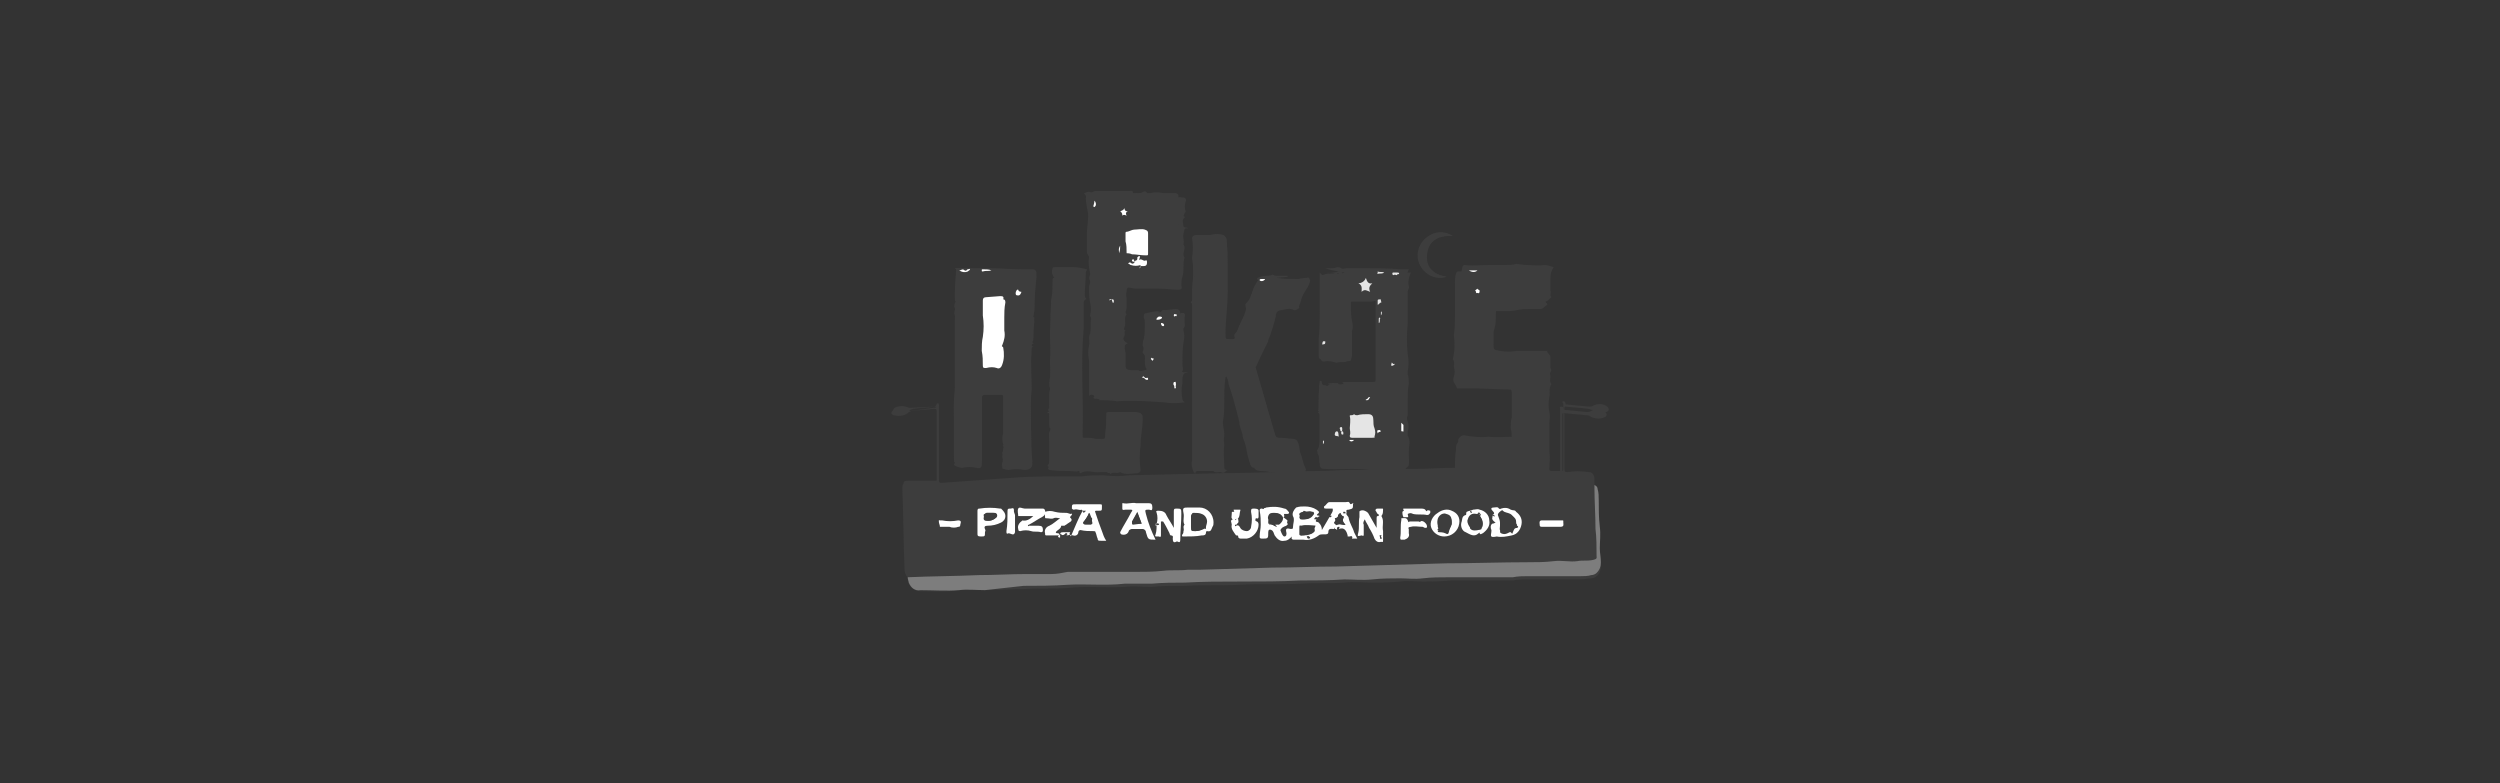 <?xml version="1.0" encoding="utf-8"?>
<!-- Generator: Adobe Illustrator 22.1.0, SVG Export Plug-In . SVG Version: 6.00 Build 0)  -->
<svg version="1.1" id="Layer_1" xmlns="http://www.w3.org/2000/svg" xmlns:xlink="http://www.w3.org/1999/xlink" x="0px" y="0px"
	 viewBox="0 0 233 73" style="enable-background:new 0 0 233 73;" xml:space="preserve">
<rect x="0" y="0" width="233" height="73" fill="#333333" stroke="none"/>
<style type="text/css">
	.st0{fill:#3D3D3D;}
	.st1{fill:#7D7D7D;}
	.st2{fill:#FFFFFF;}
	.st3{fill:#E5E5E5;}
</style>
<title>Asset 19</title>
<g id="Layer_2_1_">
	<g id="Layer_1-2">
		<g id="_Group_">
			<path id="_Compound_Path_" class="st0" d="M103.2,44L103.2,44c0,0.1,0.1,0.1,0.2,0.1c0.2-0.4,0.6-0.1,0.9-0.2
				c0.5,0.3,1.1,0.1,1.6,0.1c0.1,0,0.4-0.1,0.3-0.3c-0.1-0.8,0-1.6,0-2.3c0-0.8,0.1-1.6,0.2-2.4c0-0.5,0-0.5-0.5-0.6h-2.6
				c-0.2,0-0.2,0.1-0.2,0.3c0,0,0,0.1,0,0.1c0,0.5,0,1-0.1,1.6c0,0.6,0,0.5-0.5,0.5c-0.1,0-0.3,0-0.4,0c-0.3-0.1-0.6-0.1-0.9-0.1
				c-0.4,0-0.4,0-0.4-0.4c0.1-3.3-0.2-6.6,0.1-9.9c0-0.8,0-1.5,0-2.3c0-0.1-0.1-0.3,0.2-0.4c0.1,0,0-0.1,0-0.1
				c-0.1-0.1-0.1-0.2-0.1-0.3c0-0.7,0.1-1.4,0.1-2c0-0.1,0.1-0.2,0.1-0.3c-0.4-0.1-0.7-0.2-1.1-0.2c-0.6,0-1.2,0-1.8,0
				c-0.1,0-0.2,0-0.2,0.1c-0.1,0.3-0.1,0.5,0.1,0.8c0.1,0,0.1,0.1,0,0.1c-0.1,0-0.1,0.2-0.1,0.2c0,0.6,0,1.1-0.1,1.7
				c-0.1,0.8,0,1.7-0.1,2.5c-0.1,0.9,0,1.8,0,2.6c0,0.5,0.1,1,0,1.5c0,0.2,0,0.5,0,0.7c-0.1,0.2-0.1,0.4-0.1,0.6
				c0.1,0.3,0.1,0.6,0,0.8c0,0.4,0,0.8,0,1.3c0,0.1,0.1,0.3-0.1,0.3c0,0,0,0,0,0.1s0.1,0.2,0.1,0.2c0,0.4,0,0.7,0,1.1
				c0,0.1,0.1,0.2,0.1,0.3s0,0.4-0.1,0.6s0,0.5,0,0.7s0,0.4,0,0.7c0,0.4,0,0.7,0,1.1c0,0.1,0,0.3-0.1,0.4c-0.2,0.2,0.1,0.2,0.1,0.2
				c0.6,0.1,1.3,0.2,1.9,0.1c0.3,0,0.5,0.1,0.8,0h0.1c0,0.3,0.2,0.1,0.3,0.1c0.5-0.1,1,0.1,1.6,0C102.8,43.8,103,43.9,103.2,44z
				 M125.3,25.4c-0.1,0-0.2,0.2-0.3,0c0-0.1-0.1-0.1-0.2,0c0,0,0,0,0,0c-0.1,0.2-0.1,0.2-0.2,0c0-0.1-0.1,0-0.1,0
				c-0.2,0.1-0.3,0.1-0.5,0.1c-0.2,0-0.4,0-0.6,0.1c-0.2,0.1-0.2,0-0.4-0.2v0.3c0,0.5,0,1,0,1.5s0,1.1,0,1.7c0,0.9,0,1.8-0.1,2.7
				c0,0.5,0,1,0,1.6c0,0.2,0.1,0.3,0.3,0.3c0.4-0.1,0.7,0,1.1,0.1c0,0,0.1,0,0.1,0c0.3-0.1,0.6,0,0.9-0.1c0.1,0,0.3,0.1,0.4-0.1
				c0.1-0.2,0.1-0.3,0.2-0.4c0-0.1,0-0.1,0-0.2v-1.8c0-0.1,0-0.2,0-0.3c0.1-0.3,0.1-0.7,0-1c-0.1-0.6-0.1-1.1-0.1-1.7
				c0-0.1,0-0.2,0.1-0.2c0.4,0,0.9,0,1.3,0c0.2,0,0.4,0,0.6,0c0.4-0.1,0.4-0.1,0.4,0.3v6.1c0,0.4,0,0.8,0,1.2c0,0.1,0,0.2-0.2,0.2
				c-0.4,0-0.9,0-1.3,0c-0.5,0-1.1,0-1.6,0l0.1,0.1v0.1c-0.2,0-0.4,0.1-0.6-0.1c0,0,0.1,0,0.1,0c0,0-0.1,0-0.2,0h-0.2
				c-0.2,0-0.4,0-0.6,0c0.2,0.1,0.4,0,0.5,0.1c-0.1,0-0.3,0-0.4,0.1c-0.1,0.1-0.1,0.1-0.3,0h-0.1c-0.1,0-0.2,0-0.2-0.2
				c0-0.1,0-0.2-0.1-0.2h-0.1c-0.1,0.8-0.1,1.7-0.1,2.5c0,0.1,0,0.1,0,0.2c-0.1,0-0.1,0.1,0,0.1c0.1,0.1,0.1,0.2,0.1,0.3
				c0,0.8,0,1.6,0,2.3c0,0.3,0,0.7-0.2,1c0,0-0.1,0.1,0,0.2c0.2,0.3,0.1,0.7,0.2,1.1c0.1,0.4,0.1,0.3,0.4,0.3c1.4,0,2.8-0.1,4.2,0.1
				c1,0.1,2,0.2,3,0.1c0.2,0,0.3,0,0.4-0.2c0.1-0.2,0.2-0.2,0.3-0.4c0-0.4-0.1-0.8-0.2-1.2c0-0.5,0.1-1-0.1-1.4c0-0.1,0-0.3,0-0.4
				c0.1-0.3,0.1-0.6,0-0.9c-0.1-0.2-0.1-0.4,0-0.6c0,0,0-0.1,0-0.2c0-0.5,0-1,0-1.5c0-0.4,0-0.8,0.1-1.3c0.1-0.3,0-0.6-0.1-0.9
				c0-0.1,0-0.2,0-0.3c0.1-0.5,0.1-1.1,0-1.7c-0.1-0.9-0.1-1.8,0-2.8c0-1,0-2,0-3c0-0.2,0.2-0.4,0.1-0.5c-0.1-0.4,0-0.9,0.2-1.3
				c-0.2,0-0.5,0-0.7,0c-1.2-0.1-2.3-0.1-3.5-0.1c-0.5,0-1.1,0-1.6,0c-0.2,0-0.4,0.1-0.5,0c-0.1-0.1-0.3-0.1-0.4-0.1
				c-0.2,0.1-0.4,0.1-0.6,0.1h-0.5C124.1,25.2,124.7,25.3,125.3,25.4L125.3,25.4z M84.6,53.8c0,0.2,0,0.4,0.1,0.6
				c0.2,0.4,0.6,0.7,1.1,0.7c1.2,0,2.4,0.1,3.6-0.1c0.8-0.1,1.6,0,2.4,0l3.6-0.1c1.4-0.1,2.7,0,4.1-0.1c1.8-0.2,3.5,0,5.3-0.1
				c0.8-0.1,1.6,0,2.5,0c1-0.1,2-0.1,3.1-0.1c1.7-0.1,3.4,0,5.2-0.1c1.7-0.1,3.7,0,5.6-0.1c1.4-0.1,2.8,0,4.1-0.1
				c0.9-0.1,1.8,0,2.6,0c0.9,0,1.7,0,2.6-0.1s1.4,0,2.1,0s1.7,0,2.6-0.1c1.6,0,3.1,0,4.7,0c0.4,0,0.8,0,1.1,0
				c0.5-0.1,0.9-0.1,1.4-0.1c1.6,0,3.3,0,4.9,0c0.3,0,0.7-0.1,1-0.1c0.2,0,0.4-0.1,0.5-0.2c0.3-0.2,0.4-0.6,0.4-1
				c0-0.4,0-0.9-0.1-1.3c0-0.7,0-1.4,0-2c-0.1-0.8-0.1-1.6-0.1-2.5c0-0.3-0.1-0.7-0.1-1c0-0.2-0.1-0.3-0.3-0.4c0-0.3,0-0.6,0-0.9
				c0-0.3-0.2-0.6-0.5-0.6c0,0,0,0,0,0c-0.7-0.1-1.4-0.1-2,0c-0.2,0-0.3,0-0.3-0.3c0-0.9,0-1.7,0-2.6s0-2,0-3c0-0.2,0-0.2,0.2-0.2
				c0.7,0.1,1.3,0.1,2,0.2c0.1,0,0.3,0.1,0.4,0.1c0.4,0.3,0.9,0.4,1.3,0.2c0.3-0.1,0.3-0.3,0.1-0.5c-0.4-0.3-0.9-0.3-1.3-0.1
				c-0.1,0.1-0.3,0.1-0.4,0.1l-2.1-0.2c-0.1,0-0.1,0-0.1-0.1c0,0,0-0.2-0.2-0.2c-0.2,0,0,0.2,0,0.2v6.1c0,0.1,0,0.2-0.1,0.2
				c-0.3,0-0.7,0-1,0c-0.2,0-0.2-0.1-0.2-0.2c0-0.5,0.1-1,0-1.6c0-0.5,0-1,0-1.5c0-0.4,0-0.8,0-1.1c0-0.3,0.1-0.7,0-1.1
				c-0.1-0.5-0.1-0.9,0-1.4c0.1-0.4-0.1-0.8,0.2-1.2l0,0c-0.2-0.2-0.1-0.5-0.1-0.7c0-0.2-0.1-0.3,0-0.4c0.1-0.1,0.1-0.3,0-0.4
				c0-0.1,0-0.2,0-0.3c0-0.2,0-0.5,0-0.7c0-0.3-0.3-0.3-0.3-0.6h-0.1c-0.5,0-0.9,0-1.4,0c-0.4,0-0.9,0-1.3,0c-0.5,0.1-1.1,0.1-1.6,0
				c-0.6-0.1-0.6-0.1-0.6-0.6c0-0.3,0-0.7,0-1c0-0.4,0.2-0.7,0.2-1.1c0-0.5,0-1,0.1-1.6c0-0.1,0.1-0.2,0.2-0.1c0.3,0,0.5,0,0.8,0
				c0.5,0,0.9,0,1.3-0.1c0.4-0.1,0.7-0.1,1.1-0.1h1.1c0.3,0,0.4-0.3,0.6-0.4c0,0,0,0,0,0c-0.2-0.2,0-0.4-0.1-0.6c0-0.4,0-0.8,0-1.2
				c0-0.4,0.1-0.7,0.3-1c-0.3-0.1-0.6-0.2-0.9-0.2c-0.5,0.1-1.1,0-1.6,0c-0.4,0-0.7-0.1-1-0.1c-0.3,0.1-0.7,0.1-1,0.1
				c-0.5,0-1,0-1.5,0c-0.8,0-1.6,0.1-2.3,0c-0.1,0-0.2,0.1-0.2,0.2c-0.1,0.3-0.1,0.7-0.1,1c0,0.8-0.1,1.6,0,2.4c0,0.2,0,0.4,0,0.6
				c0,0.6,0,1.2-0.1,1.7c0.1,0.8,0,1.6-0.2,2.3c0.2,0.2,0.1,0.5,0.1,0.7c0.1,0.3,0.1,0.6,0,0.9c-0.2,0.5,0.2,0.7,0.3,1.1h0.1
				c0.5,0,1.1,0,1.6,0c1,0,2.1,0.1,3.1,0.1c0.2,0,0.3,0.1,0.3,0.3c0,0.4,0,0.8,0,1.2c0,0.4,0,0.7,0,1.1c-0.1,0.3-0.1,0.7-0.1,1
				c0.1,0.4,0,0.8,0.1,1.2c0,0.2,0,0.2-0.2,0.2c-0.8,0-1.7,0.1-2.5,0c-0.7,0.1-1.4,0-2.1-0.1c-0.3-0.1-0.6,0.1-0.7,0.4
				c0,0.1,0,0.1,0,0.2c0,0.1,0,0.1,0,0.2c-0.1,0.6-0.2,1.3-0.1,2c0,0.2,0,0.2-0.2,0.2c-1.2,0-2.4,0.1-3.6,0.1c-0.9,0-1.8,0-2.6,0
				c-0.9,0-1.6,0.1-2.5,0.1c-0.4,0-0.8,0-1.1,0c-1,0-2,0.1-3,0.1s-2,0-3,0.1c-1.9,0-3.8,0.1-5.8,0.1l-8.8,0.2
				c-0.8,0.1-1.5,0.1-2.3,0c-0.7,0-1.4,0-2.1,0.1h-1.6c-1.5,0-3,0-4.4,0.1L87.8,45c-0.2,0-0.3,0-0.3-0.3c0-2.3,0-4.5,0-6.8v-0.2
				c0-0.1,0-0.1-0.1-0.1c-0.1,0-0.1,0-0.1,0.1c0,0.1-0.1,0.1-0.2,0.2L85,38c-0.1,0-0.2,0-0.3,0c-0.4-0.2-0.9-0.2-1.3,0
				c-0.2,0.1-0.2,0.4,0,0.5c0.4,0.2,0.9,0.1,1.3-0.2c0.1-0.1,0.2-0.1,0.4-0.2c0.7-0.1,1.3-0.1,2-0.2c0.2,0,0.3,0,0.3,0.2
				c0,2.2,0,4.4,0,6.5c0,0.2-0.1,0.2-0.2,0.2l-2.5,0c-0.5,0-0.5,0.1-0.5,0.5c0.1,2.5,0.1,4.9,0.2,7.4C84.3,53.2,84.4,53.5,84.6,53.8
				z M120,25.8v-0.1h-1.1c-0.1,0-0.3-0.1-0.3-0.1c-0.2,0.1-0.4,0.1-0.6,0.1c-0.3,0-0.6,0.1-0.8,0.2c0,0-0.1,0.1,0,0.1
				c0.2,0.1,0,0.2,0,0.2s-0.2,0.3-0.3,0.5c-0.1,0.2-0.2,0.6-0.3,0.8c-0.1,0.3-0.2,0.5-0.4,0.7c-0.1,0.1-0.2,0.2-0.1,0.3
				c0.1,0.4-0.1,0.7-0.2,1c-0.2,0.4-0.3,0.7-0.5,1.1c0,0.1-0.1,0.2-0.1,0.2c0,0.2-0.4,0.3-0.2,0.6c0,0.1,0,0.2-0.2,0.2
				c-0.1,0-0.2,0-0.4,0c-0.2,0-0.3,0-0.3-0.3c-0.1-1.6,0.2-3.2,0.2-4.9c0-0.6,0-1.1,0-1.7c0-0.8,0-1.6-0.1-2.4
				c0-0.2-0.2-0.3-0.4-0.4c-0.4-0.1-0.8-0.1-1.1,0c-0.2,0-0.4,0-0.6,0c-0.2,0-0.5,0-0.7,0c-0.2,0-0.4,0.1-0.4,0.3
				c0.1,0.6,0.1,1.2,0,1.8c0,0,0,0.1,0,0.1c0.1,0.5,0.1,1,0.1,1.5c0,0.5-0.1,0.9-0.1,1.4c0,0.3,0,0.6,0,1c0,0.1-0.2,0.2-0.1,0.2
				s0.1,0.2,0.1,0.3c0,3.9,0,7.8,0,11.7c0,0.9,0,1.8,0,2.7c-0.1,0.4,0,0.8,0.2,1.2c0.1-0.1,0-0.3,0.2-0.3c0.5,0,1,0,1.4,0
				c0.1,0,0.1,0,0.1,0c0.1,0.2,0.3,0.1,0.4,0.1c0.2,0,0.1-0.1,0.2,0c0.3,0.2,0.4-0.1,0.6-0.2c-0.2,0-0.3-0.1-0.3-0.3
				c0-0.7,0-1.3,0-2c0-0.2-0.1-0.5,0-0.8c0-0.1,0.1-0.2,0.1-0.3c0-0.4-0.1-0.8-0.1-1.3c0.1-0.4,0-1.1,0.1-1.6c0-0.7,0.1-1.4,0.1-2.2
				c0-0.1,0-0.2,0.1-0.2s0.1,0.1,0.1,0.1c0.1,0.2,0.2,0.4,0.2,0.7c0.4,1.1,0.7,2.3,1,3.5c0,0.4,0.2,0.8,0.3,1.2
				c0,0.2,0.1,0.5,0.2,0.7c0.2,0.6,0.2,1.1,0.4,1.7c0.1,0.2,0.1,0.6,0.4,0.6c0,0,0.1,0.1,0.1,0.1c0.1,0.2,0.3,0.3,0.5,0.2
				c0.6,0,1.2,0.2,1.8,0.2h2c0.2,0,0.4-0.3,0.3-0.4c-0.2-0.4-0.3-0.8-0.3-1.3c-0.1-0.3-0.1-0.5-0.2-0.8c0-0.4-0.2-0.6-0.5-0.6
				c-0.3,0-0.8-0.1-1.2-0.1c-0.2,0-0.4,0-0.5-0.3c-0.6-2.1-1.2-4.2-1.8-6.2c-0.1-0.1-0.1-0.2,0-0.4c0.4-0.8,0.7-1.6,1.1-2.3
				c0,0,0,0,0-0.1c0.3-0.7,0.5-1.5,0.7-2.2c0.1-0.4,0.2-0.6,0.6-0.6c0.4,0,0.7-0.2,1.1,0c0.1,0,0.5-0.2,0.5-0.2
				c-0.1-0.2,0-0.3,0.1-0.4c0.1-0.4,0.2-0.7,0.4-1c0.2-0.3,0.3-0.6,0.5-1c0.1-0.1,0-0.3-0.2-0.2c-0.4,0-0.8,0.1-1.2,0.2
				c-0.6,0-1.1,0-1.7-0.1v-0.1L120,25.8z M105.1,32c-0.4-0.1-0.5-0.4-0.3-0.7c0.1-0.3-0.1-0.3,0.1-0.5c-0.1,0-0.2-0.1-0.1-0.3
				c0,0,0,0,0,0c0.2-0.4-0.1-0.9,0.2-1.2c-0.2-0.2,0-0.4,0-0.6c0-0.3,0-0.5,0-0.8c0-0.2-0.1-0.5,0-0.7c0,0,0-0.1,0-0.1
				s0-0.3,0.2-0.3s0.4,0.1,0.7,0.1c0.7,0,1.4,0,2.1,0c0.7,0,1.2,0.1,1.8,0.1c0.3,0,0.4-0.1,0.3-0.4c0-0.3,0-0.5,0.1-0.8
				c0.2-0.6,0-1.2,0.2-1.8c-0.3-0.4,0.2-0.8-0.1-1.2c0.1-0.4-0.1-0.7,0-1c0.1-0.3,0-0.6,0.4-0.5c0-0.1-0.1-0.1-0.2-0.1
				c0,0-0.2,0-0.2-0.1c0-0.3-0.2-0.6,0.1-0.8c0,0,0-0.1,0-0.1c-0.2-0.1,0-0.2,0-0.3c0-0.1,0.1-0.1,0.1-0.2c-0.1-0.3-0.1-0.6,0-0.9
				c0.1-0.2,0-0.4-0.3-0.4l-1.3-0.1c-0.4-0.1-0.8-0.1-1.2,0c-0.1,0-0.2-0.1-0.3,0c-0.1-0.3-0.3-0.2-0.4-0.2
				c-0.2,0.2-0.6,0.1-0.8,0.2c0,0-0.1,0-0.1-0.1c0-0.3-0.2-0.2-0.3-0.2c-0.6,0-1.1,0-1.7,0c-0.6,0-1,0-1.5,0c-0.2,0-0.3,0.2-0.5,0.1
				c-0.2-0.1-0.3,0.1-0.5,0.1c-0.2,0-0.1,0,0,0.1s0.1,0.2,0.1,0.4c-0.1,0.6,0.2,1.2,0.2,1.9c0,0.5,0,0.9-0.1,1.4c0,0.5,0,1.1,0,1.7
				c0,0.2,0.2,0.3,0.2,0.5c-0.1,0.5,0,1,0.1,1.5c0,0,0,0.1,0,0.1c-0.1,0.2-0.1,0.4,0,0.6c0,0.1,0.1,0.1,0,0.2
				c-0.1,0.1-0.1,0.3-0.1,0.5c0,0.5,0,0.9,0.1,1.4c0.1,0.4,0.1,0.8,0,1.2c0,0.1,0.1,0.2,0.1,0.3c-0.1,0.5,0,1-0.1,1.4s0,0.8-0.1,1.1
				c-0.1,0.5-0.1,1,0,1.4c0,1.1,0,2.2,0,3.3c0.2-0.1,0.3,0,0.5,0c0.1,0-0.1,0-0.1,0.1c0.6,0,1.1,0,1.7,0.1c1.5-0.1,3,0,4.4,0.1
				c0.6,0.1,1.2,0.1,1.9,0c-0.1-0.1-0.2-0.2-0.2-0.3c-0.1-0.5-0.1-1,0-1.5c0,0,0-0.1,0-0.2c0-0.2,0-0.4,0.1-0.6
				c0.1-0.2,0.3-0.1,0.4-0.2h-0.4c-0.1,0-0.2-0.1-0.1-0.1c0.1-0.2,0-0.5,0-0.7c0-0.7,0-1.3,0.1-2c0.1-0.4,0.1-0.7,0-1.1
				c0-0.1,0-0.1,0-0.2c0.2-0.2,0.1-0.4,0.1-0.6c0-0.1,0-0.3,0-0.4c0.1-0.4,0-0.5-0.4-0.4L109,29c-0.2,0-0.4-0.1-0.5,0.2
				c0,0.1-0.2,0-0.3,0l0,0c0-0.1,0.2,0,0.2-0.1c-0.4,0-0.9,0.1-1.3,0.2c-0.2,0-0.3,0.2-0.2,0.4c0,0.2,0.1,0.3,0,0.5
				c0.1,0.5,0,1-0.1,1.5c-0.1,0.2-0.1,0.4-0.1,0.6c0.1,0.2,0.1,0.4,0,0.6c0,0,0,0.1,0,0.2c0.3,0.2,0.2,0.5,0.2,0.7
				c0,0.2,0,0.5,0.1,0.7c0.1,0.1,0,0.2-0.1,0.2s-0.4,0.2-0.6,0c-0.1-0.1-0.4,0-0.6,0c-0.5,0-0.8-0.2-0.8-0.7c0-0.3,0-0.6,0-0.9
				c0-0.1,0-0.2,0-0.2C104.8,32.4,104.7,32,105.1,32z M89,25c0.2,0.1,0.1,0.3,0.1,0.4c0,0.6,0,1.2-0.1,1.8c0,0.3,0,0.5,0,0.8
				c0,0.1,0.2,0.2,0.1,0.3c-0.3,0.2,0,0.5-0.1,0.8c-0.1,0.2,0.1,0.4,0,0.7c0,0.3,0,0.7,0,1c0,0.3,0,0.5,0,0.8c0,0.4,0,0.9,0,1.3
				c0,1.1,0,2.2,0,3.4c0,0.5-0.1,1.1-0.1,1.7c0,1.6,0.1,3.2,0,4.7c0,0.2,0.2,0.4,0,0.6c0,0,0.1,0.1,0.1,0.1c0.2,0.1,0.4,0.2,0.7,0.2
				c0.4-0.1,0.9-0.1,1.3,0c0.3,0.1,0.5,0,0.5-0.3c0-1,0-2,0-3s0-2.1,0-3.2c0-0.2,0.1-0.3,0.3-0.3c0.5,0,1,0,1.5,0
				c0.2,0,0.2,0.1,0.2,0.3c0,0.8,0,1.6,0,2.5c0,0.4,0,0.7,0,1.1c-0.1,0.2-0.1,0.5,0,0.7c0,0.1,0.2,0.2,0,0.4c0,0,0,0,0,0.1
				c0,0,0,0.3,0,0.4s-0.1,0.2-0.1,0.2c0.1,0.3,0.1,0.7,0,1c0,0,0,0.2,0.1,0.2c0.1,0,0.3,0.1,0.5,0.1c0.5-0.1,1-0.1,1.5,0
				c0.4,0,0.8-0.2,0.7-0.7c-0.1-0.8-0.1-1.7-0.1-2.5c0-1.2-0.1-2.5,0-3.7c0.1-0.8-0.1-1.7,0-2.5c0-0.2,0-0.3,0-0.5
				c-0.1-0.4,0-0.9,0-1.3c0-0.1,0.1-0.3,0.2-0.3c0,0,0.1,0,0.1,0c-0.3,0-0.3-0.2-0.2-0.3c0-0.1,0-0.2,0.1-0.3c0-0.6,0-1.1,0.1-1.7
				c0,0,0-0.1,0-0.1c-0.1-0.1-0.1-0.2-0.1-0.3c0-0.2,0.1-0.5,0.1-0.7c0-1,0.1-2.1,0.2-3.1c0-0.2-0.1-0.4-0.3-0.4h-1
				c-1,0-2.1-0.1-3.1-0.1C91.2,25,90.1,25,89,25z M134.8,25.8c-1.1-0.2-1.9-0.8-1.8-2c0.1-1.4,1.1-1.9,2.4-1.8
				c-1-0.6-2.3-0.3-2.9,0.7c-0.4,0.6-0.4,1.5-0.1,2.1C132.9,25.6,133.8,26,134.8,25.8z"/>
			<path id="_Compound_Path_2" class="st0" d="M84.6,53.8c-0.2-0.2-0.3-0.5-0.3-0.8c-0.1-2.5-0.1-4.9-0.2-7.4c0-0.5,0-0.5,0.5-0.5
				l2.5-0.1c0.2,0,0.2-0.1,0.2-0.2c0-2.2,0-4.4,0-6.5c0-0.2-0.1-0.2-0.3-0.2c-0.7,0.1-1.3,0.1-2,0.2c-0.1,0-0.3,0.1-0.4,0.2
				c-0.4,0.3-0.9,0.3-1.3,0.2c-0.3-0.1-0.3-0.3,0-0.5c0.4-0.2,0.9-0.3,1.3,0c0.1,0,0.2,0.1,0.3,0.1l2.2-0.3c0.1,0,0.2,0,0.2-0.2
				c0-0.2,0-0.1,0.1-0.1c0.1,0,0.1,0.1,0.1,0.1v0.2c0,2.3,0,4.5,0,6.8c0,0.3,0.1,0.3,0.3,0.3l6.9-0.2c1.5,0,3-0.1,4.4-0.1h1.6
				c0.7-0.1,1.4-0.1,2.1-0.1c0.8,0.1,1.5,0.1,2.3,0l8.8-0.2c1.9,0,3.8-0.1,5.8-0.1c1,0,2-0.1,3-0.1c1,0,2,0,3-0.1c0.4,0,0.8,0,1.1,0
				c0.8,0,1.6-0.1,2.4-0.1c0.8,0,1.7,0,2.6,0c1.2,0,2.4-0.1,3.6-0.1c0.2,0,0.2-0.1,0.2-0.2c0-0.7,0-1.3,0.1-1.9c0-0.1,0-0.1,0-0.2
				c0-0.3,0.2-0.6,0.5-0.6c0,0,0.1,0,0.1,0c0.6,0.1,1.2,0.2,1.9,0.2c0.8,0,1.7,0,2.5,0c0.2,0,0.2-0.1,0.2-0.2c0-0.4,0-0.8-0.1-1.2
				c0-0.3,0-0.7,0.1-1c0-0.4,0-0.7,0-1.1c0-0.4,0-0.8,0-1.2c0-0.3-0.1-0.3-0.3-0.3c-1,0-2.1-0.1-3.1-0.1c-0.5,0-1.1,0-1.6,0h-0.1
				c-0.1-0.4-0.5-0.6-0.3-1.1c0.1-0.3,0.1-0.6,0-0.9c0-0.2,0.1-0.5-0.1-0.7c0.2-0.8,0.2-1.5,0.1-2.3c0.1-0.6,0.1-1.2,0.1-1.7
				c0-0.2,0-0.4,0-0.6c0-0.8,0-1.6,0-2.4c0-0.3,0-0.7,0.1-1c0-0.1,0.1-0.2,0.2-0.2c0.1,0,0.1,0,0.2,0c0.8,0,1.6,0,2.3,0
				c0.5,0,1,0,1.5,0c0.3,0,0.7,0,1-0.1c0.4-0.1,0.7,0.1,1,0.1c0.5,0,1,0,1.6,0c0.3,0,0.6,0.1,0.9,0.2c-0.2,0.3-0.3,0.6-0.3,1
				c0,0.4,0,0.8,0,1.2c0,0.2-0.2,0.4,0.1,0.6v0.1c-0.2,0.1-0.4,0.4-0.6,0.4h-1.1c-0.4,0-0.7,0-1.1,0.1c-0.4,0.1-0.9,0.1-1.3,0.1
				c-0.3,0-0.5,0-0.8,0c-0.1,0-0.2,0-0.2,0.2c0,0.5,0,1-0.1,1.6c0,0.4-0.2,0.7-0.2,1.1c0,0.3,0,0.7,0,1c0,0.5,0,0.5,0.6,0.6
				c0.5,0.1,1.1,0.1,1.6,0c0.4,0,0.9,0,1.3,0c0.5,0,0.9,0,1.4,0h0.1c0,0.2,0.4,0.3,0.3,0.6c0,0.2,0,0.5,0,0.7c0,0.1,0,0.2,0,0.3
				c0.1,0.1,0.1,0.3,0,0.4c-0.1,0.1,0,0.3,0,0.4s-0.1,0.5,0.1,0.7l0,0c-0.4,0.3-0.1,0.8-0.2,1.2c0,0.3,0,0.7,0.1,1
				c0,0.4,0,0.7,0,1.1c0,0.4,0,0.8,0,1.1c0,0.5,0,1,0,1.5c0,0.5-0.1,1.1,0,1.6c0,0.1,0,0.2,0.2,0.2c0.3,0,0.7,0,1,0
				c0.1,0,0.1-0.1,0.1-0.2v-6c0-0.1-0.1-0.2,0.1-0.2s0.2,0.1,0.2,0.2c0,0.1,0.1,0,0.1,0.1l2.1,0.2c0.1,0,0.3,0,0.4-0.1
				c0.4-0.2,0.9-0.2,1.3,0.1c0.2,0.2,0.2,0.4-0.1,0.5c-0.4,0.2-1,0.1-1.3-0.1c-0.1-0.1-0.2-0.1-0.4-0.1c-0.7-0.1-1.3-0.1-2-0.2
				c-0.2,0-0.2,0-0.2,0.2c0,1,0,2,0,3s0,1.7,0,2.6c0,0.2,0.1,0.3,0.3,0.3c0.7-0.1,1.4-0.1,2.1,0c0.3,0,0.6,0.3,0.6,0.6c0,0,0,0,0,0
				c0,0.3,0,0.6,0,0.9c0,0,0,0.1,0,0.1c0,1.3,0.1,2.6,0.1,4c0,0.8,0,1.7,0.1,2.5c0,0.2,0,0.4-0.4,0.4s-0.9,0-1.4,0.1
				c-0.7,0.1-1.5,0-2.2,0s-1.6,0-2.4,0.1c-2.6,0-5.1,0.1-7.6,0.1c-3.4,0.1-6.9,0.2-10.3,0.3c-2,0.1-3.9,0.1-5.9,0.1l-6.8,0.1
				c-0.4,0-0.7-0.1-1.1,0c-0.8,0.1-1.5,0.1-2.3,0.1c-0.9,0.1-1.8,0-2.7,0.1c-0.7,0-1.4,0-2.1,0c-1,0-1.9,0.1-2.9,0
				c-0.4,0-0.8,0-1.2,0c-0.5,0.1-1,0.1-1.5,0.2c-0.8,0.1-1.5,0-2.3,0c-1.5,0.1-3,0.1-4.5,0.1C89,53.6,86.8,53.6,84.6,53.8z
				 M115.2,48.4L115.2,48.4c0-0.1,0-0.1,0-0.2c0.3-0.2,0.2-0.5,0.3-0.8c0,0,0-0.1,0-0.1c0,0,0,0,0,0c-0.2,0-0.4,0-0.6,0
				c-0.1,0-0.1,0.1,0,0.2c0,0.1,0,0-0.1,0c-0.1,0-0.1,0.1-0.1,0.2c0,0.1-0.1,0.3,0.1,0.5c-0.2,0.1,0,0.4-0.1,0.5
				c-0.1,0.4,0.2,0.7,0.4,1c0,0,0.1,0,0.1,0c0,0,0.1,0,0.1,0c0,0,0,0,0,0c0,0.2,0.2,0.2,0.3,0.2c0.2,0,0.3,0,0.5,0
				c0.6-0.1,1.1-0.6,1.1-1.2c0-0.2,0-0.3-0.2-0.3c-0.2,0-0.1,0.1-0.1-0.1c0-0.1,0-0.2,0.1-0.2c0.3,0.1,0.2-0.1,0.2-0.2
				c0-0.2,0-0.4,0-0.5c0-0.2-0.2-0.3-0.5-0.2c-0.3,0.1-0.2,0.1-0.2,0.3c0.1,0.5,0.1,0.9,0,1.4c0,0.2-0.2,0.4-0.5,0.4
				c-0.2,0-0.5-0.1-0.6-0.3c-0.1-0.1-0.2-0.3-0.4-0.2c0,0-0.1,0-0.1,0s0-0.1,0.1-0.1c0,0,0.1,0,0.1-0.1c0.1-0.1,0.1-0.3,0.1-0.4
				S115.3,48.5,115.2,48.4z M100.9,47.6c-0.4,0.7-0.7,1.4-1.2,2.1c0-0.1-0.1-0.2-0.1-0.3s0-0.1-0.1-0.1c-0.2,0-0.3,0-0.5,0
				c-0.2,0-0.3,0.1-0.3,0.3c0,0,0.1,0.1,0,0.2c-0.1,0-0.1,0-0.1,0s-0.1-0.2,0-0.2c0.1-0.1,0.1-0.2-0.1-0.2s-0.1,0-0.2-0.1
				c0.1-0.2,0.5-0.2,0.5-0.6c0,0,0.1-0.1,0.2,0s0.1,0,0.1,0l0.6-0.4c0.1-0.1,0.2-0.2,0-0.3s-0.1-0.1,0-0.2c0.1-0.1,0-0.2,0-0.2
				s-0.3-0.1-0.4-0.1c-0.4,0-0.7,0-1.1-0.1c-0.3-0.1-0.6-0.1-0.9,0c-0.1,0,0,0.4,0,0.5c0,0,0,0,0,0c0,0.1,0,0.1,0.1,0.1
				c0.2-0.1,0.4,0,0.7,0s0.4,0,0.6,0c-0.3,0.3-0.6,0.5-1,0.7c-0.3,0.1-0.4,0.4-0.4,0.7c0,0.1,0,0.2,0.2,0.2c0.3,0,0.7,0,1,0
				c0.1,0,0.2,0,0.2-0.1c0-0.1,0-0.1,0.1,0c0.1,0.1,0.2,0.2,0.3,0c0.1-0.2,0.1-0.2,0.2-0.1c0.1,0.1-0.1,0.1,0,0.2c0.2,0,0.4,0,0.6,0
				s0.4,0,0.5-0.3c0.1-0.3,0.2-0.2,0.2-0.2c0.4,0.1,0.8,0.1,1.1,0.1c0.1,0,0.1,0,0.2,0.1c0.1,0.2,0.2,0.4,0.2,0.6
				c0,0.3,0.1,0.2,0.3,0.2h0.4c-0.1-0.3-0.2-0.6-0.4-0.9c-0.2-0.6-0.5-1.1-0.6-1.7c0-0.1,0-0.2,0.1-0.2h0.2c0.4,0,0.4,0,0.3-0.4
				c0-0.2,0-0.2-0.2-0.2l-2.2,0c-0.4,0-0.4,0-0.4,0.4c0,0.1,0.1,0.2,0.2,0.1C100.4,47.4,100.6,47.6,100.9,47.6
				C100.8,47.5,100.9,47.6,100.9,47.6L100.9,47.6z M124,48.2l-0.1,0.1l-0.7,1.2c0-0.3-0.1-0.5-0.3-0.7c-0.1-0.1-0.4-0.1-0.2-0.3
				c0,0,0,0-0.1,0c-0.1,0-0.1,0-0.1-0.1c0,0,0,0,0-0.1c0,0,0.1-0.1,0.2-0.1c0,0,0.2-0.1,0.3-0.1c0-0.1-0.3-0.1-0.1-0.2
				c0.1-0.1,0-0.3-0.1-0.4c-0.3-0.2-0.7-0.3-1.1-0.3c-0.3,0-0.5,0-0.8,0.1c-0.3,0.2-0.4,0.5-0.3,0.8c0.1,0.4,0,0.8,0,1.1
				c0,0.1-0.1,0.1-0.2,0.1c-0.1,0-0.3,0-0.4,0s0,0.2,0,0.4s0,0.3-0.2,0.3s-0.5-0.6-0.4-0.7s0.1,0,0.1,0s0.4-0.1,0.5-0.3
				c0.2-0.1,0.2-0.1,0.1-0.2c-0.1-0.1,0-0.2,0-0.3s0.2,0.1,0.2,0.2c0-0.1,0.1-0.3,0.1-0.4s-0.2,0-0.3,0c-0.1,0,0,0.1,0,0.2h-0.3
				c0.2,0,0.1-0.2,0.1-0.3c0-0.1,0.2,0,0.3,0s0.2-0.1,0.1-0.2c-0.1-0.2-0.3-0.3-0.5-0.4c-0.5-0.2-1.1-0.2-1.7-0.1
				c-0.1,0-0.1,0-0.2,0c0,0.1-0.1,0.1-0.2,0.1c-0.1-0.1-0.2,0-0.2,0.2c0,0.4,0.1,0.9,0,1.3c0,0.4-0.1,0.7-0.1,1.1
				c0,0.2,0,0.2,0.2,0.2c0.6,0,0.6,0,0.5-0.6c0-0.2,0.1-0.3,0.3-0.2s0.2,0.3,0.3,0.5c0.1,0.4,0.5,0.6,0.9,0.5c0.3,0,0.5-0.2,0.7-0.4
				c0,0.3,0.1,0.3,0.3,0.3c0.2,0,0.5,0,0.8,0c0.5,0.1,1.1,0,1.4-0.4c0.1-0.1,0.2-0.2,0.4-0.1h0.2c0.2,0,0.3,0,0.3-0.2
				c0.1-0.3,0.3-0.3,0.5-0.3c0.1,0,0.1,0,0.2,0c0,0,0.1,0,0.1,0s0.1-0.2,0.2-0.1c0,0,0,0.1,0,0.2c0.5-0.1,0.7,0.2,0.8,0.6
				c0,0,0,0.1,0,0.1c0,0.1,0.1,0.2,0.2,0s0.1-0.1,0.2,0c0.1,0-0.1,0.1,0,0.2h0.5l-0.3-0.6c-0.2-0.5-0.4-0.9-0.5-1.3
				c-0.1-0.2-0.3-0.2-0.2-0.5s0-0.3,0.2-0.3c0.5,0,0.5,0,0.5-0.5c0,0,0,0,0,0s-0.2,0.1-0.3,0s-0.3,0-0.5,0c-0.5,0-1,0-1.5,0
				c-0.3,0-0.3,0.3-0.5,0.4c-0.1,0.1,0,0.2,0,0.2c0,0,0.1,0,0.1,0h0.7C124.3,47.8,124.1,48,124,48.2L124,48.2z M107.6,50.3
				c-0.4-0.8-0.7-1.6-0.9-2.4c-0.1-0.4-0.1-0.4,0.3-0.4c0.1,0,0.3,0.1,0.3-0.2c0-0.3,0-0.4-0.3-0.4c-0.4,0-0.8,0-1.2,0
				c-0.4-0.1-0.8,0.1-1.2,0h-0.1c0,0.2-0.1,0.3-0.1,0.5c0,0.1,0.2,0,0.3,0.1c0.1,0,0.2,0,0.3,0c0.3,0,0.3,0,0.2,0.3
				c-0.3,0.6-0.7,1.2-1,1.8c0,0.1,0,0.1,0.1,0.2c0.3,0.1,0.6,0,0.7-0.3c0-0.1,0.2-0.2,0.3-0.2c0.3,0,0.7,0,1,0
				c0.2,0,0.3,0.1,0.3,0.2c0,0,0,0,0,0C106.9,50.2,106.9,50.2,107.6,50.3L107.6,50.3z M108.2,48.6L108.2,48.6
				c0.3,0.4,0.5,0.8,0.7,1.1c0,0.1,0.1,0.2,0.1,0.2c0.2,0,0.2,0.2,0.2,0.3c0,0.3,0.1,0.3,0.3,0.3c0.1,0,0.1-0.1,0.2,0
				c0.1,0.1,0.2,0,0.2-0.2c0-0.8,0-1.6,0.1-2.4c0-0.5,0-0.5-0.4-0.5c-0.2,0-0.3,0.1-0.2,0.3c0,0.5,0,1,0,1.5
				c-0.3-0.5-0.5-0.8-0.7-1.2c-0.1-0.3-0.4-0.5-0.7-0.4c-0.2,0-0.2,0.1-0.2,0.2c0.1,0.3,0.1,0.7,0,1c0,0.3,0,0.7-0.1,1
				c0,0.1,0,0.2,0.1,0.2c0.1,0,0.2,0,0.2,0c0.2,0,0.2,0,0.2-0.2C108.2,49.4,108.2,49,108.2,48.6z M110.3,49.5c0,0.1,0,0.2,0,0.3
				c0,0.1,0,0.2,0.1,0.2c0.6,0.1,1.1,0.1,1.7,0c0.1,0,0.4,0,0.4-0.3c0,0,0.1-0.1,0.1-0.1c0.3,0.1,0.4-0.2,0.5-0.4
				c0.2-0.7-0.1-1.5-0.9-1.7c-0.1,0-0.3-0.1-0.4-0.1c-0.3,0-0.7,0-1,0c-0.5,0-0.5,0-0.5,0.5c0,0.4-0.1,0.7,0.1,1.1
				C110.2,49.1,110.4,49.3,110.3,49.5L110.3,49.5z M127.2,48.4c0.1,0.3,0.3,0.4,0.3,0.6c0.1,0.3,0.4,0.7,0.5,1
				c0.1,0.3,0.3,0.4,0.6,0.4c0,0,0,0,0,0c0.1,0,0.2,0,0.2-0.2s0-0.5,0-0.8c0-0.4,0.1-0.9-0.1-1.3c0-0.1-0.1-0.2,0-0.2
				c0.1,0,0.1-0.3,0.1-0.5c0-0.2,0-0.2-0.1-0.1c-0.1,0-0.3,0-0.4,0c-0.2,0-0.2,0.1-0.2,0.2c0,0.1,0.1,0.2,0.2,0.3c0,0,0.1,0,0.1,0.1
				c0,0.1-0.1,0.1-0.1,0.1c0,0,0,0,0,0c-0.2,0-0.1,0.1-0.1,0.2c0,0.3,0,0.6,0,0.9l-0.8-1.4c-0.1-0.2-0.4-0.3-0.7-0.2
				c0,0-0.1,0-0.1,0.1c0,0.2,0,0.4,0,0.5c-0.1,0.5-0.1,1-0.1,1.4c0,0.5,0,0.4,0.3,0.3c0.1,0,0.1,0.1,0.2,0c0-0.3,0-0.7,0-1
				C127.1,48.7,127.2,48.6,127.2,48.4L127.2,48.4z M139.4,48.7c-0.2,0-0.4,0.3-0.4,0.5c0,0,0,0,0,0.1c0,0,0,0.1,0,0.1
				c0,0.2-0.1,0.4,0,0.5c0.1,0.1,0.3,0.1,0.5,0c0.2-0.1,0,0,0,0c0.5,0,0.9,0,1.4-0.1c0.5-0.1,0.8-0.5,0.9-1c0.1-0.5-0.1-0.9-0.5-1.2
				c-0.2-0.1-0.4-0.1-0.5-0.2c-0.3-0.2-0.6-0.2-0.9-0.1c-0.1,0-0.1,0-0.1,0c0,0-0.4-0.1-0.5-0.1c-0.2,0-0.2,0.2-0.1,0.3
				s0.1,0.3,0,0.4h0.1c0.1,0,0.2-0.1,0.2,0.1s-0.1,0-0.1,0s-0.1,0-0.1,0c-0.2,0.2-0.2,0.4,0,0.6C139.1,48.7,139.3,48.7,139.4,48.7
				L139.4,48.7z M91.1,48.7L91.1,48.7c0,0.3,0,0.7,0,1c0,0.3,0,0.3,0.3,0.3c0.4,0,0.4,0,0.4-0.4c0-0.1,0-0.2,0-0.3s0-0.3,0.2-0.3
				c0.5,0,0.9-0.1,1.3-0.3c0.2-0.1,0.4-0.4,0.4-0.6c0-0.3-0.2-0.5-0.4-0.7c0,0-0.1,0-0.1,0c-0.6-0.1-1.3-0.1-1.9,0
				c-0.2,0-0.2,0.1-0.2,0.2C91.2,48,91.1,48.3,91.1,48.7L91.1,48.7z M96.3,48.1c-0.3,0.3-0.7,0.5-1.1,0.7c-0.3,0.1-0.5,0.5-0.4,0.8
				c0,0.1,0,0.2,0.2,0.2c0.3-0.1,0.7-0.1,1,0c0.3,0.1,0.6,0,0.9,0.1c0.1,0,0.2,0,0.2-0.2c0-0.3,0-0.4-0.4-0.4c-0.4,0-0.6,0-0.9,0
				c-0.1,0-0.1,0-0.1-0.1c0,0,0.1-0.1,0.1-0.1c0.4-0.2,0.8-0.5,1.2-0.7c0.2-0.1,0.4-0.4,0.3-0.6c0-0.1-0.1-0.2-0.2-0.2
				c-0.6,0-1.1,0-1.7,0c-0.2,0-0.5-0.1-0.6,0c-0.1,0.1,0,0.4,0,0.6l0,0C95.3,48.2,95.8,48.1,96.3,48.1L96.3,48.1z M134.6,50
				c0.7,0,1.3-0.5,1.3-1.2c0-0.5-0.3-1-0.7-1.2c-0.4-0.2-0.9-0.1-1.3,0.2c-0.5,0.3-0.7,0.9-0.6,1.4C133.6,49.7,134.1,50,134.6,50z
				 M136.2,48.7c-0.1,0.4,0.1,0.8,0.5,1c0.4,0.2,0.8,0.5,1.2,0.1c0,0,0-0.1,0.1,0c0.1,0,0.2,0,0.3,0c0.4-0.2,0.7-0.7,0.6-1.2
				c-0.1-0.5-0.4-0.9-0.9-1c-0.2,0-0.4,0-0.6,0c-0.2,0-0.4,0.1-0.6,0.2c-0.1,0.1,0,0.2-0.1,0.3C136.2,48.1,136.2,48.5,136.2,48.7z
				 M132.6,49.1h0.3c0.1,0,0.1,0,0.2-0.1c0-0.2-0.1-0.3-0.2-0.4c-0.1-0.1-0.3-0.2-0.4-0.1s-0.1,0.1-0.2,0s-0.1,0-0.2,0h-0.6
				c-0.1,0-0.1,0-0.2-0.1c0-0.1-0.3-0.1-0.5-0.2c-0.2,0-0.1,0.2-0.1,0.2c0,0.5,0,1.1-0.1,1.6c0,0.1,0,0.1,0.1,0.2
				c0.3,0.1,0.5-0.1,0.6-0.3c0-0.1,0-0.2,0-0.3c0-0.1,0-0.2,0-0.4c0-0.2,0.1-0.2,0.2-0.2C131.9,49,132.2,49.1,132.6,49.1L132.6,49.1
				z M94.6,48v-0.2c0-0.2,0-0.4-0.3-0.3c0,0-0.1,0-0.1,0c-0.2,0-0.2,0.1-0.2,0.3c0,0.6,0,1.2-0.1,1.8c0,0.2,0.1,0.3,0.2,0.2
				c0.1,0,0.5,0.2,0.6-0.1v0C94.6,49,94.6,48.5,94.6,48L94.6,48z M131.3,47.9c0.1,0,0.3-0.1,0.4-0.1c0.4,0.1,0.9,0.1,1.3,0.1
				c0.2,0,0.2-0.1,0.3-0.2c0-0.1,0-0.2,0-0.2c-0.1-0.1-0.2-0.2-0.3,0c-0.1,0.1-0.1,0-0.1,0c-0.1-0.1-0.3-0.2-0.5-0.2
				c-0.5,0-0.9,0-1.4,0c-0.1,0-0.2,0.1-0.2,0.1c0.1,0.1,0,0.2-0.1,0.2c0,0.2,0,0.4,0.1,0.5c0.1,0,0.3,0,0.4,0
				C131.3,48.1,131.2,48,131.3,47.9L131.3,47.9z M143.9,48.5c-0.1,0-0.2,0-0.3,0c-0.3,0-0.1,0.2-0.2,0.4s0,0.2,0.2,0.2
				c0.6,0,1.1,0,1.7,0c0.4,0,0.3-0.2,0.3-0.4v-0.1c0-0.1-0.1-0.1-0.1-0.1c-0.2,0-0.4,0-0.6,0C144.6,48.5,144.2,48.6,143.9,48.5
				L143.9,48.5z M88.5,49.1L88.5,49.1c0.2,0,0.5,0,0.7,0c0.2,0,0.3,0,0.2-0.2c0-0.2,0.2-0.4-0.2-0.4c-0.5,0.1-1,0.1-1.5,0
				c-0.1,0-0.1,0-0.2,0c0,0-0.1,0-0.1,0.1c0,0.1,0.2,0.3,0.1,0.5c0,0,0.2,0,0.3,0C88,49,88.3,49.1,88.5,49.1L88.5,49.1z M137.7,27.3
				c0.2,0.1,0.1-0.2,0.2-0.2c0.1,0-0.2-0.1-0.2-0.2c-0.1,0.1-0.2,0.1-0.2,0.2C137.5,27.2,137.5,27.4,137.7,27.3z M136.9,25.2
				c0.2,0.2,0.5,0.2,0.7,0c0,0,0,0,0,0H136.9z M137.7,35.7L137.7,35.7h-1.1l0,0H137.7z"/>
			<path id="_Compound_Path_3" class="st0" d="M120,25.8h-1v0.1c0.6,0.1,1.1,0.1,1.7,0.1c0.4,0,0.8,0,1.2,0c0.2,0,0.2,0.1,0.2,0.2
				c-0.1,0.4-0.3,0.7-0.5,1c-0.2,0.3-0.3,0.6-0.4,1c0,0.1-0.2,0.3-0.1,0.5c0,0-0.4,0.3-0.5,0.2c-0.4-0.2-0.7-0.1-1.1,0
				c-0.4,0-0.6,0.2-0.6,0.6c-0.2,0.8-0.4,1.5-0.7,2.2c0,0,0,0,0,0.1c-0.4,0.8-0.8,1.6-1.1,2.3c-0.1,0.1-0.1,0.2,0,0.4
				c0.6,2.1,1.2,4.2,1.8,6.2c0.1,0.3,0.3,0.3,0.5,0.3c0.4,0,0.8,0.1,1.2,0.1s0.4,0.2,0.5,0.6c0,0.3,0.1,0.6,0.2,0.8
				c0.1,0.4,0.2,0.8,0.4,1.2c0.1,0.1-0.2,0.4-0.3,0.4h-2.1c-0.6,0-1.2-0.2-1.8-0.2c-0.2,0-0.4-0.1-0.5-0.2c0,0-0.1-0.1-0.1-0.1
				c-0.4,0-0.3-0.4-0.4-0.6c-0.2-0.5-0.2-1.1-0.4-1.7c-0.1-0.2-0.1-0.5-0.2-0.7c-0.1-0.4-0.2-0.8-0.3-1.2c-0.3-1.2-0.6-2.3-1-3.5
				c0-0.2-0.1-0.4-0.2-0.7c0-0.1,0-0.1-0.1-0.1c-0.1,0-0.1,0.1-0.1,0.2c-0.1,0.7-0.1,1.5-0.1,2.2c0,0.5,0,1.1-0.1,1.6
				s0.1,0.9,0.1,1.3c0,0.1,0,0.2,0,0.3c-0.1,0.2,0,0.5,0,0.8c-0.1,0.6,0,1.3,0,2c0,0.2,0,0.3,0.3,0.3c-0.2,0.1-0.3,0.4-0.6,0.2
				c0,0-0.1,0-0.2,0c-0.1,0-0.3,0.1-0.5-0.1c0,0-0.1,0-0.1,0c-0.5,0-1,0-1.4,0c-0.2,0-0.2,0.2-0.2,0.3c-0.2-0.4-0.3-0.8-0.2-1.2
				c0-0.9,0-1.8,0-2.7c0-3.9,0-7.8,0-11.7c0-0.1,0-0.2-0.1-0.3c-0.1-0.1,0.1-0.1,0.1-0.2c0-0.3,0-0.6,0-1c0-0.5,0-0.9,0.1-1.4
				c0-0.5,0-1-0.1-1.5c0,0,0-0.1,0-0.1c0.1-0.6,0.1-1.2,0-1.8c0-0.2,0.2-0.3,0.4-0.3s0.5,0,0.7,0c0.2,0,0.4,0,0.6,0
				c0.3-0.2,0.7-0.2,1.1-0.1c0.2,0.1,0.3,0.3,0.3,0.5c0.1,0.8,0.1,1.6,0.1,2.4c0,0.6,0,1.1,0,1.7c0.1,1.6-0.2,3.2-0.2,4.9
				c0,0.3,0.1,0.3,0.3,0.3c0.1,0,0.2,0,0.4,0c0.2,0,0.2-0.2,0.2-0.2c-0.2-0.3,0.2-0.4,0.2-0.6c0,0,0.1-0.1,0.1-0.2
				c0.1-0.4,0.3-0.7,0.5-1.1c0.1-0.3,0.4-0.6,0.2-1c0-0.1,0.1-0.2,0.1-0.3c0.2-0.2,0.4-0.4,0.4-0.7c0.1-0.3,0.2-0.6,0.3-0.8
				s0.3-0.3,0.3-0.5c0-0.2,0.2-0.2,0-0.2c0,0,0-0.1,0-0.1c0.3-0.1,0.6-0.2,0.9-0.2c0.2,0,0.4,0,0.6-0.1c0,0,0.2,0.1,0.4,0.1
				L120,25.8L120,25.8z M117.6,26.2c0.1,0,0.3-0.1,0.4-0.2c0,0,0-0.1,0-0.1c-0.1,0-0.2,0-0.3,0l0,0c-0.1,0-0.2,0-0.2,0.1
				S117.6,26.1,117.6,26.2z"/>
			<path id="_Compound_Path_4" class="st0" d="M105.1,32c-0.4,0.1-0.3,0.5-0.4,0.7c0,0.1,0,0.2,0,0.2c0,0.3,0,0.6,0,0.9
				c0,0.5,0.3,0.7,0.8,0.7c0.2,0,0.5,0,0.6,0c0.2,0.2,0.4,0,0.6,0s0.2-0.1,0.1-0.2c-0.1-0.2-0.1-0.5-0.1-0.7c0-0.2,0.1-0.5-0.2-0.7
				c0,0,0-0.1,0-0.1c0.1-0.2,0.1-0.4,0-0.6c0-0.2,0-0.4,0.1-0.6c0.1-0.5,0.1-1,0.1-1.5c0-0.2,0-0.3-0.1-0.5c0-0.2,0-0.4,0.2-0.4
				c0.4-0.1,0.8-0.2,1.3-0.2c0,0.1-0.2,0-0.2,0.1l0,0c0.1,0,0.3,0.1,0.3,0c0.1-0.3,0.3-0.2,0.5-0.2l0.8-0.1c0.4,0,0.5,0.1,0.5,0.5
				c0,0.1,0,0.3,0,0.4c0,0.2,0.1,0.4-0.1,0.6c0,0.1,0,0.1,0,0.2c0.1,0.4,0.1,0.7,0,1.1c0,0.7-0.1,1.3-0.1,2c0,0.2,0.1,0.4,0,0.7
				c0,0,0.1,0.1,0.1,0.1h0.3c-0.1,0.1-0.3,0-0.4,0.2c-0.1,0.2-0.1,0.4-0.1,0.6c0,0.1,0,0.1,0,0.2c-0.1,0.5-0.1,1,0,1.5
				c0,0.1,0.1,0.2,0.2,0.3c-0.6,0.2-1.3,0.2-1.9,0.1c-1.5-0.1-3-0.2-4.4-0.1c-0.6-0.1-1.1-0.1-1.7-0.1c0-0.1,0.2-0.1,0.1-0.2
				c-0.1-0.1-0.3-0.2-0.5,0c0-1.1,0-2.2,0-3.3c-0.1-0.5-0.1-1,0-1.4c0.1-0.4-0.1-0.8,0.1-1.1c0.1-0.4,0-1,0.1-1.4
				c0-0.1-0.1-0.2-0.1-0.3c0.1-0.4,0.1-0.8,0-1.2c-0.1-0.4-0.1-0.9-0.1-1.3c0-0.2,0-0.3,0.1-0.5c0-0.1,0-0.1,0-0.2
				c-0.1-0.2-0.1-0.4,0-0.6c0,0,0-0.1,0-0.1c-0.1-0.5-0.2-1-0.1-1.5c0-0.2-0.2-0.3-0.2-0.5c0-0.6,0-1.1,0-1.7c0-0.6,0.1-0.9,0.1-1.4
				c0.1-0.6-0.2-1.2-0.2-1.9c0-0.1,0.1-0.2-0.1-0.4c-0.2-0.1,0-0.1,0-0.1s0.3-0.2,0.5-0.1c0.2,0.1,0.3-0.1,0.5-0.1c0.5,0,1,0,1.5,0
				c0.5,0,1.1,0,1.7,0c0.1,0,0.3-0.1,0.3,0.2c0,0.1,0.1,0.1,0.1,0.1c0.2-0.2,0.6,0,0.8-0.2c0,0,0.3-0.2,0.4,0.1c0.1,0,0.2,0,0.3,0
				c0.4-0.1,0.8-0.1,1.2,0h1.1c0.3,0,0.4,0.2,0.3,0.4c-0.1,0.3-0.1,0.6,0,0.9c0,0.1,0,0.1-0.1,0.2s-0.2,0.2,0,0.3c0,0,0,0.1,0,0.1
				c-0.3,0.2-0.1,0.5-0.1,0.8c0,0.1,0.1,0.1,0.2,0.1c0.1,0,0.1,0,0.2,0.1c-0.4-0.1-0.4,0.2-0.4,0.5s0.2,0.7,0,1
				c0.4,0.4-0.1,0.8,0.1,1.2c-0.2,0.6,0,1.2-0.2,1.8c-0.1,0.3-0.1,0.5-0.1,0.8c0,0.3-0.1,0.4-0.3,0.4c-0.6,0-1.2-0.1-1.8-0.1
				s-1.4,0-2.1,0c-0.2,0-0.4-0.1-0.7-0.1c-0.2,0-0.3,0.2-0.2,0.3c0,0.2,0,0.1,0,0.1c-0.1,0.2,0,0.5,0,0.7c0,0.3,0,0.5,0,0.8
				c0,0.2-0.2,0.4,0,0.6c-0.3,0.4,0,0.8-0.2,1.2c-0.1,0.1,0,0.2,0.1,0.3c0,0,0,0,0,0c-0.1,0.1,0,0.3-0.1,0.5
				C104.5,31.4,104.7,31.8,105.1,32z M105,23.6c0.2-0.1,0.3-0.1,0.5-0.1c0.4,0,0.9,0.2,1.3,0.1c0.2,0,0.2,0,0.2-0.2
				c0-0.3,0-0.5,0-0.8c0-0.3,0-0.7,0-1c0-0.2,0-0.3-0.3-0.4c-0.3,0-0.7,0.1-1,0c-0.3-0.1-0.5,0.2-0.7,0.2c0,0-0.1,0.1-0.1,0.1
				c0,0.3,0,0.5,0,0.8C105,22.8,105,23.2,105,23.6z M106.2,25c0.1,0,0.2-0.1,0.2-0.2c0.1-0.1,0-0.1,0.1,0c0.1,0.1,0.3,0,0.4-0.1
				c0-0.1,0-0.1,0-0.2c0-0.1-0.1-0.2-0.2-0.2c-0.1,0-0.3-0.1-0.5-0.1c0,0,0,0,0-0.1c0-0.1,0-0.2-0.1-0.2s-0.2,0-0.1,0.2
				s-0.1,0.1-0.2,0.2c-0.1,0.1-0.1,0.1-0.1,0s-0.1-0.1-0.2-0.1c0,0,0,0.1,0,0.1c0,0.1,0.1,0.1,0.2,0.1c0.1,0,0,0,0,0.1
				s-0.2,0.1-0.3,0c-0.1-0.1-0.1,0-0.2,0s-0.1,0.1,0,0.1s0.1,0.1,0.2,0.1c0.3,0.1,0.6,0.1,0.9,0C106.3,24.9,106.2,24.9,106.2,25z
				 M105.1,19.7c-0.2,0-0.3-0.1-0.4-0.3c0,0.2-0.2,0.2-0.4,0.3c0.2,0.1,0.2,0.2,0.2,0.4c0.1-0.1,0.2-0.1,0.4,0
				C104.9,20,104.9,19.8,105.1,19.7z M102.1,18.7c0,0.2,0,0.3,0,0.4c0,0.1,0,0.1,0.1,0.1c0,0,0.1,0,0.1-0.1
				C102.3,19,102.2,18.8,102.1,18.7z M108.1,29.6c-0.1,0-0.2-0.1-0.2,0.2c0,0.2,0,0.2,0.1,0.1c0.1,0,0.3-0.1,0.4-0.2
				C108.4,29.5,108.2,29.6,108.1,29.6L108.1,29.6z M109.7,35.9c0-0.1,0-0.2,0-0.3c0-0.1-0.1-0.1-0.1,0c-0.1,0.1-0.2,0.1,0,0.2
				C109.7,35.8,109.5,35.9,109.7,35.9c0,0-0.2,0.3,0,0.3S109.6,36,109.7,35.9L109.7,35.9z M106.5,35.2c0.2,0.1,0.3,0.1,0.3,0.3
				c0,0.2,0.1,0.1,0.1,0.1s0.1-0.1,0.1-0.1s0-0.1-0.1-0.1c-0.1,0-0.2,0-0.3-0.1C106.6,35,106.5,35.1,106.5,35.2L106.5,35.2z
				 M108.2,30.2C108.2,30.2,108.1,30.3,108.2,30.2c0.1,0.2,0.2,0.2,0.2,0.3c0,0,0.1,0,0.1-0.1C108.5,30.3,108.3,30.2,108.2,30.2
				L108.2,30.2z M109.7,29.5c0-0.1-0.1-0.1-0.2-0.1c-0.1,0-0.2,0-0.2,0.1C109.4,29.6,109.6,29.5,109.7,29.5
				C109.7,29.6,109.7,29.5,109.7,29.5L109.7,29.5z M104.3,23.6c0.1-0.2,0.1-0.4,0.1-0.7C104.2,23.1,104.3,23.4,104.3,23.6z
				 M103.4,28c0.1,0,0.2-0.2,0.3,0c0,0,0.1,0,0.1,0c0,0,0,0,0,0c0,0,0-0.1,0-0.1c-0.1-0.1-0.2-0.1-0.2-0.1
				C103.4,27.7,103.3,27.8,103.4,28z M107.3,33.4c0,0.1-0.1,0.2,0,0.3c0.1,0.1,0.2,0,0.2,0C107.5,33.7,107.3,33.5,107.3,33.4
				L107.3,33.4z"/>
			<path id="_Compound_Path_5" class="st0" d="M124.4,35.8h0.2l0.1,0.1c0.2,0.2,0.4,0,0.6,0.1c0,0,0.1,0,0,0l-0.1-0.1
				c0.5,0,1.1,0,1.6,0c0.4,0,0.9,0,1.3,0c0.2,0,0.2-0.1,0.2-0.2c0-0.4,0-0.8,0-1.2v-6.1c0-0.4,0-0.4-0.4-0.3c-0.2,0-0.4,0-0.6,0
				c-0.4,0-0.9,0-1.3,0c-0.1,0-0.1,0.1-0.1,0.1c0,0.6,0,1.1,0.1,1.7c0.1,0.3,0.1,0.7,0,1c0,0.1,0,0.2,0,0.3V33c0,0.1,0,0.1,0,0.2
				c0,0.1-0.1,0.3-0.1,0.4c-0.1,0.1-0.3,0-0.4,0.1c-0.3,0.1-0.6,0-0.9,0.1c0,0-0.1,0-0.1,0c-0.3-0.1-0.7-0.2-1.1-0.1
				c-0.2,0-0.3-0.1-0.3-0.3c0-0.5,0-1,0-1.6c0.1-0.9,0.1-1.8,0.1-2.7c0-0.6,0-1.1,0-1.7s0-1,0-1.5v-0.3c0.1,0.2,0.1,0.3,0.3,0.2
				c0.2-0.1,0.4-0.1,0.6-0.1c0.2,0,0.4,0,0.5-0.1c0,0,0.1-0.1,0.1,0c0.1,0.3,0.1,0.2,0.2,0c0-0.1,0.1-0.1,0.2,0c0,0,0,0,0,0
				c0.1,0.2,0.2,0,0.3,0c0.1,0.2,0.2,0.2,0.4,0l-0.4-0.1c-0.6,0-1.2-0.1-1.8-0.1h0.5c0.2,0,0.4,0,0.6-0.1c0.1-0.1,0.3,0,0.4,0.1
				c0.1,0.1,0.4,0,0.5,0c0.6-0.1,1.1-0.1,1.7-0.1c1.2,0,2.3,0,3.5,0.1c0.2,0,0.5,0,0.7,0c-0.2,0.4-0.3,0.9-0.2,1.3
				c0.1,0.1-0.1,0.3-0.1,0.5c0,1,0,2,0,3c-0.1,0.9-0.1,1.8,0,2.8c0.1,0.5,0.1,1.1,0,1.6c0,0.1,0,0.2,0,0.3c0.1,0.3,0.1,0.6,0.1,0.9
				c-0.1,0.4-0.1,0.9-0.1,1.3c0,0.5,0,1,0,1.5c0,0,0,0.1,0,0.1c-0.1,0.2-0.1,0.4,0,0.6c0.1,0.3,0.1,0.6,0,0.9c0,0.1,0,0.3,0,0.4
				c0.3,0.5,0.1,1,0.1,1.4c0,0.4,0,0.9,0,1.3c0,0.2-0.2,0.2-0.3,0.4c-0.1,0.2-0.2,0.2-0.4,0.2c-1,0-2,0-3-0.1
				c-1.4-0.2-2.8,0-4.2-0.1c-0.3,0-0.3-0.1-0.4-0.3c0-0.2,0.1-0.8-0.2-1.1c0,0,0-0.1,0-0.2c0.1-0.3,0.2-0.7,0.2-1c0-0.8,0-1.6,0-2.3
				c0-0.1,0-0.2-0.1-0.3c-0.1-0.1-0.1-0.1,0-0.1c0-0.1,0-0.1,0-0.2c0-0.8,0-1.7,0.1-2.5h0.2c0,0.1,0.1,0.2,0.1,0.2
				c0,0.1,0.1,0.2,0.2,0.2h0.1c0.2,0.1,0.2,0.1,0.3,0c0.1-0.1,0.3-0.1,0.4-0.1C124.5,36,124.3,35.7,124.4,35.8z M128.7,29.4
				c0.1,0,0.1,0.1,0.2,0.1s0,0,0-0.1C128.9,29.5,128.8,29.4,128.7,29.4c-0.1-0.1,0.2-0.3,0.1-0.4c-0.1-0.1-0.1,0.1-0.1,0.1
				c-0.1,0,0-0.2-0.1-0.2C128.5,29.1,128.5,29.3,128.7,29.4L128.7,29.4z M127.9,40.8c0.2,0.1,0.3,0,0.3-0.1c0.1-0.3,0.1-0.5,0-0.8
				c-0.1-0.2-0.1-0.5-0.1-0.7c0-0.4-0.1-0.6-0.5-0.6c-0.3,0-0.7,0-1,0.1c-0.1,0-0.3,0-0.3-0.1c0,0.2-0.2,0.1-0.3,0.1s-0.1,0-0.1,0.1
				c0,0.4-0.1,0.7,0,1.1c0.1,0.4,0.1,0.5,0,0.7c0,0.1,0,0.2,0.2,0.2C126.6,40.8,127.2,40.8,127.9,40.8z M127.3,25.9
				c0,0.3-0.3,0.5-0.6,0.5c0,0,0,0,0,0c0.3,0.2,0.3,0.4,0.3,0.8c0.3-0.3,0.5-0.1,0.8,0c-0.2-0.3,0-0.5,0.2-0.8
				C127.5,26.4,127.4,26.2,127.3,25.9z M130.8,39.6C130.8,39.6,130.8,39.6,130.8,39.6c0-0.1-0.1-0.1-0.1-0.2s-0.1,0,0,0.1
				c0,0.2,0,0.4,0,0.6c0,0,0,0.1,0.1,0.1c0.1,0,0.1-0.1,0.1-0.1S130.8,39.8,130.8,39.6z M130,25.4c-0.1,0-0.2,0-0.2,0.1
				c0,0.1,0,0.1,0,0.2s0.1,0.1,0.2,0c0.1-0.1,0.1,0,0.2,0c0.1,0,0.2,0,0.2-0.1c0-0.1-0.1-0.1-0.2-0.1L130,25.4z M124.8,40.7
				c-0.1-0.1,0.1-0.4-0.2-0.5s-0.2,0.2-0.2,0.3C124.5,40.7,124.7,40.6,124.8,40.7z M128.4,28.4c0.1-0.1,0.1-0.2,0.3-0.2
				c0.1,0,0.1-0.1,0-0.2c-0.1-0.1,0-0.1-0.1-0.1c-0.1,0-0.2,0-0.2,0.1L128.4,28.4z M128.4,40.4c0.1-0.2,0.2-0.1,0.3-0.2
				c-0.1-0.1-0.2-0.1-0.3-0.1S128.4,40.3,128.4,40.4L128.4,40.4z M128.4,30.1c0.2-0.1,0.1-0.2,0.2-0.3c0,0,0.1-0.1,0-0.1
				c0,0,0,0,0,0c-0.1,0-0.1,0-0.2,0.1L128.4,30.1z M123.2,32.1c0.1,0,0.2,0,0.3-0.1c0-0.1,0.1-0.2-0.1-0.2
				C123.3,31.8,123.3,32,123.2,32.1L123.2,32.1z M128.9,25.4c-0.2-0.1-0.3,0-0.5,0c0,0-0.1,0-0.1,0.1c0,0,0,0,0,0c0,0,0,0.1,0.1,0.1
				C128.6,25.6,128.8,25.5,128.9,25.4L128.9,25.4z M124.9,40c0,0.1-0.1,0.2,0.1,0.2c0.1,0,0.1-0.2,0.1-0.2s0-0.2-0.1-0.2
				C124.9,39.7,124.8,39.8,124.9,40z M129.7,33.8c0,0.1-0.1,0.2,0,0.4c0.1-0.1,0.2-0.1,0.3-0.2C129.8,34,129.8,33.8,129.7,33.8
				L129.7,33.8z M123.3,41.4c0.1-0.1,0.2-0.1,0.2-0.3c0-0.1-0.1-0.1-0.1-0.1C123.4,41.1,123.3,41.2,123.3,41.4L123.3,41.4z
				 M125.1,40.4c0-0.1-0.1-0.1-0.2-0.1s-0.1,0-0.1,0.1c0,0.1,0.1,0.1,0.1,0.2C125.1,40.5,125.1,40.4,125.1,40.4L125.1,40.4z
				 M127.7,37.1L127.7,37.1c-0.2-0.1-0.1,0.2-0.3,0.2c0,0,0,0,0,0.1c0,0,0,0,0,0c0,0,0,0,0.1,0C127.6,37.3,127.7,37.2,127.7,37.1
				L127.7,37.1z M126.2,41c-0.2,0-0.3-0.1-0.4,0.1c-0.1,0.1,0,0.1,0,0.1S126.1,41.1,126.2,41z"/>
			<path id="_Compound_Path_6" class="st0" d="M89,25c1.1,0,2.2,0,3.2,0c1.1,0,2.1,0.1,3.1,0.1h1c0.2,0,0.3,0.2,0.3,0.4
				c-0.2,1-0.2,2.1-0.2,3.1c0,0.2,0,0.5-0.1,0.7c0,0.1-0.1,0.2,0.1,0.3c0,0,0,0.1,0,0.1c-0.1,0.6-0.1,1.1-0.1,1.7
				c0,0.1,0,0.2-0.1,0.3c0,0.2,0,0.3,0.2,0.3c-0.1,0-0.3,0.1-0.3,0.2c0,0,0,0.1,0,0.1c0.1,0.4,0,0.9,0,1.3c0,0.2,0,0.3,0,0.5
				c0,0.8,0.1,1.7,0,2.5c-0.1,1.2,0,2.5,0,3.7c0,0.8,0,1.7,0.1,2.5c0.1,0.5-0.3,0.7-0.7,0.7c-0.5,0-1,0-1.5,0
				c-0.2,0-0.3-0.1-0.5-0.1c-0.2,0-0.1-0.1-0.1-0.2c0.1-0.3,0.1-0.7,0-1c0-0.1,0.1-0.1,0.1-0.2s0.1-0.3,0-0.4c-0.1-0.1,0-0.1,0-0.1
				c0.2-0.1,0-0.3,0-0.4c-0.1-0.2-0.1-0.5,0-0.7c0-0.4,0-0.7,0-1.1c0-0.8,0-1.6,0-2.5c0-0.2,0-0.3-0.2-0.3c-0.5,0-1,0-1.5,0
				c-0.2,0-0.3,0.1-0.3,0.3c0,1.1,0,2.1,0,3.2c0,1,0,2,0,3c0,0.4-0.1,0.4-0.5,0.3c-0.4-0.1-0.9-0.1-1.3,0c-0.3,0-0.5-0.1-0.7-0.2
				c0,0-0.1-0.1-0.1-0.1c0.1-0.2,0-0.4,0-0.6c0-1.6,0-3.2,0-4.7c0-0.6,0.1-1.1,0.1-1.7c0-1.1,0-2.2,0-3.4c0-0.4,0-0.9,0-1.3
				c0-0.3,0-0.5,0-0.8c0-0.3,0-0.7,0-1c0-0.2-0.1-0.5,0-0.6s-0.2-0.5,0.1-0.8c0.1-0.1-0.1-0.2-0.1-0.3c0-0.3,0-0.5,0-0.8
				c0-0.6,0.1-1.2,0.1-1.8C89.2,25.3,89.2,25.2,89,25z M93.7,28.2L93.7,28.2c0-0.1,0-0.3,0-0.4c0-0.3-0.1-0.3-0.3-0.3l-1.3,0.2
				c-0.2,0-0.3,0.1-0.3,0.3c0,0.5,0,1,0,1.4c0.1,0.7,0.1,1.3,0,2c0,0.4-0.1,0.9-0.1,1.3c0.1,0.4,0.1,0.9,0.1,1.4
				c0,0.2,0,0.3,0.3,0.2c0.3-0.1,0.6-0.1,1,0c0.2,0.1,0.4,0,0.5-0.3c0.2-0.5,0.2-1,0.1-1.6c0-0.1-0.1-0.1-0.1-0.2
				c0.2-0.4,0.3-0.9,0.2-1.3c0-0.4,0-0.8,0-1.2C93.7,29.2,93.7,28.7,93.7,28.2z M89.4,25.2c0.2,0.2,0.5,0.2,0.8,0.1
				c0.1,0,0.2,0,0.2-0.2s-0.2,0-0.2,0s-0.2,0.2-0.3,0.1S89.6,25.2,89.4,25.2L89.4,25.2z M94.7,27.5c0.3,0.1,0.4-0.1,0.5-0.3
				c-0.1,0-0.2-0.1-0.3-0.2C94.7,27,94.6,27.2,94.7,27.5C94.7,27.5,94.7,27.5,94.7,27.5L94.7,27.5z M90.7,25.5
				c0.1,0,0.3-0.1,0.2-0.2c0-0.1-0.2,0-0.3-0.1s-0.1,0.1-0.1,0.1S90.6,25.5,90.7,25.5L90.7,25.5z M92.5,25.3
				c-0.2-0.1-0.5-0.1-0.8-0.1c0,0-0.1,0-0.1,0.1s0,0.1,0.1,0.1C91.9,25.2,92.2,25.3,92.5,25.3L92.5,25.3z"/>
			<path id="_Path_" class="st1" d="M84.6,53.8c2.2-0.1,4.4-0.1,6.6-0.2c1.5,0,3-0.1,4.5-0.1c0.8,0,1.5,0,2.3,0c0.5,0,1-0.1,1.5-0.2
				c0.4,0,0.8,0,1.2,0c1,0,1.9,0,2.9,0c0.7,0,1.4,0,2.1,0c0.9,0,1.8,0,2.7-0.1c0.8-0.1,1.5,0,2.3-0.1c0.4,0,0.7,0,1.1,0l6.8-0.2
				c2,0,3.9-0.1,5.9-0.1c3.5-0.1,6.9-0.2,10.3-0.3c2.5,0,5.1-0.1,7.6-0.1c0.8,0,1.6,0,2.4-0.1c0.8-0.1,1.5,0.1,2.2,0
				c0.5-0.1,0.9,0,1.4-0.1s0.4-0.2,0.4-0.4c0-0.8,0-1.7-0.1-2.5c0-1.3-0.1-2.6-0.1-4c0,0,0-0.1,0-0.1c0.2,0.1,0.3,0.2,0.3,0.4
				c0.1,0.3,0.1,0.7,0.1,1c0,0.8,0,1.6,0.1,2.5c0.1,0.7,0,1.4,0,2c0,0.4,0.1,0.9,0.1,1.3c0,0.4-0.1,0.7-0.4,1
				c-0.1,0.1-0.3,0.2-0.5,0.2c-0.3,0.1-0.7,0.1-1,0.1c-1.6,0-3.3,0-4.9,0c-0.5,0-0.9,0-1.4,0.1c-0.4,0-0.8,0-1.1,0
				c-1.6,0-3.1,0-4.7,0c-0.9,0-1.8,0-2.6,0.1s-1.4,0-2.1,0c-0.7,0-1.7,0-2.6,0.1c-0.9,0.1-1.8,0-2.6,0c-1.4,0.1-2.8,0.1-4.1,0.1
				c-1.8,0.1-3.7,0.1-5.6,0.1s-3.5,0-5.2,0.1c-1,0-2,0-3.1,0.1c-0.8,0-1.6,0-2.5,0c-1.8,0.2-3.5,0-5.3,0.1c-1.4,0.1-2.7,0.1-4.1,0.1
				L91.8,55c-0.8,0-1.7-0.1-2.4,0C88.2,55.1,87,55,85.8,55c-0.5,0.1-0.9-0.2-1.1-0.7C84.7,54.2,84.6,54,84.6,53.8z"/>
			<path id="_Path_2" class="st0" d="M103.2,44c-0.2,0-0.5,0-0.7,0c-0.5,0.1-1-0.2-1.6,0c-0.1,0-0.3,0.3-0.3-0.1c0,0,0,0-0.1,0
				c-0.3,0.1-0.5,0-0.8,0c-0.6,0-1.3,0-1.9-0.1c0,0-0.2-0.1-0.1-0.2c0.1-0.1,0.1-0.3,0.1-0.4c0-0.4,0-0.7,0-1.1c0-0.2,0-0.4,0-0.7
				s0-0.5,0-0.7s-0.1-0.4,0.1-0.6c0.2-0.2-0.1-0.2-0.1-0.3c0-0.4,0-0.8,0-1.1c0-0.1,0.1-0.2-0.1-0.2s-0.1,0,0-0.1
				c0.2-0.1,0.1-0.2,0.1-0.3c0-0.4,0-0.8,0-1.3c0.1-0.3,0.1-0.6,0-0.8c0-0.2,0-0.4,0.1-0.6c0-0.2,0-0.5,0-0.7c0-0.5-0.1-1,0-1.5
				c0.1-0.9,0-1.8,0-2.7s0-1.7,0.1-2.5c0.2-0.7,0.2-1.2,0.2-1.8c0-0.1,0-0.2,0.1-0.2c0.1-0.1,0-0.1,0-0.1c-0.2-0.2-0.2-0.5-0.1-0.8
				c0-0.1,0.1-0.1,0.2-0.1c0.6,0,1.2,0,1.8,0c0.4,0,0.7,0,1.1,0.1c0,0.1-0.1,0.2-0.1,0.3c0,0.7-0.1,1.4-0.1,2.1c0,0.1,0,0.2,0.1,0.3
				c0,0,0.1,0.1,0,0.1c-0.2,0.1-0.2,0.2-0.2,0.4c0,0.8,0,1.5,0,2.3c-0.3,3.3,0,6.6-0.1,9.9c0,0.4,0,0.4,0.4,0.4c0.3,0,0.6,0,0.9,0.1
				c0.1,0,0.3,0,0.4,0c0.5,0,0.5,0,0.5-0.5c0-0.5,0-1,0.1-1.6c0,0,0-0.1,0-0.1c0-0.2,0-0.3,0.2-0.3h2.6c0.5,0.1,0.5,0.1,0.5,0.6
				c0,0.8-0.2,1.6-0.2,2.4c-0.1,0.8-0.1,1.6,0,2.3c0,0.2-0.2,0.3-0.3,0.3c-0.5,0-1.1,0.2-1.6-0.1c-0.3,0.2-0.7-0.1-0.9,0.2
				C103.4,44,103.3,44,103.2,44C103.2,43.8,103.3,43.9,103.2,44L103.2,44z"/>
			<path id="_Path_3" class="st0" d="M134.8,25.8c-0.9,0.3-1.9-0.1-2.4-1c-0.6-1-0.2-2.3,0.9-2.9c0.7-0.4,1.5-0.3,2.1,0.1
				c-1.4-0.1-2.3,0.4-2.5,1.8C132.9,25,133.6,25.6,134.8,25.8z"/>
			<path id="_Path_4" class="st0" d="M125.3,25.3l0.4,0.1C125.6,25.6,125.4,25.6,125.3,25.3L125.3,25.3z"/>
			<path id="_Path_5" class="st0" d="M124.4,35.8c-0.1,0,0.1,0.2-0.1,0.1c-0.2-0.1-0.3,0-0.5-0.1C124,35.7,124.2,35.7,124.4,35.8z"
				/>
			<path id="_Path_6" class="st0" d="M124.6,35.8L124.6,35.8c0-0.1,0.1-0.1,0.1-0.1C124.8,35.8,124.7,35.8,124.6,35.8z"/>
			<path id="_Compound_Path_7" class="st2" d="M120,48.5c0,0.1-0.1,0.2,0,0.3s-0.1,0.1-0.1,0.2c0,0-0.4,0.1-0.5,0.3s-0.1,0-0.1,0
				s0.2,0.7,0.4,0.7s0.2-0.2,0.2-0.3c0-0.1-0.1-0.3,0-0.4s0.3,0,0.4,0s0.2,0,0.2-0.1c0-0.4,0.2-0.8,0-1.1c-0.1-0.3,0.1-0.6,0.3-0.8
				c0.3-0.1,0.5-0.1,0.8-0.1c0.4,0,0.8,0.1,1.1,0.3c0.1,0.1,0.4,0.2,0.1,0.4c-0.2,0.2,0.1,0.1,0.2,0.2c-0.1,0-0.2,0.2-0.3,0.1
				s-0.1,0.1-0.2,0.1c0,0.1,0,0.1,0,0.1c0,0,0,0,0.1,0l0.1,0c-0.2,0.3,0.1,0.2,0.2,0.3c0.2,0.2,0.3,0.4,0.3,0.7l0.7-1.2
				c0.1,0,0.2,0,0.2-0.1c0-0.1-0.1,0-0.1,0c0-0.2,0.3-0.4,0.2-0.7h-0.6c-0.1,0-0.2,0-0.2-0.1c0,0,0-0.1,0-0.1
				c0.2-0.1,0.3-0.4,0.5-0.4c0.5,0,1,0,1.5,0c0.2,0,0.3-0.1,0.4,0.1c0.1,0.2,0.2,0,0.3,0c0.1,0,0,0,0,0.1c0,0.4,0,0.4-0.4,0.5
				c-0.3,0-0.2,0.1-0.2,0.3c-0.1,0.2,0.2,0.3,0.2,0.5c0.1,0.5,0.4,0.9,0.5,1.3l0.3,0.6H126c0-0.1,0.1-0.1,0-0.2
				c-0.1-0.1-0.1,0-0.2,0s-0.1,0-0.2,0c0,0,0-0.1,0-0.1c-0.1-0.4-0.3-0.8-0.8-0.6c0-0.1,0.1-0.2,0-0.2s-0.2,0-0.2,0.2
				c0.1,0.2-0.1,0-0.1,0c-0.1,0-0.1,0-0.2,0c-0.2,0-0.5-0.1-0.5,0.3c0,0.2-0.2,0.2-0.3,0.2h-0.2c-0.1,0-0.3,0-0.4,0.1
				c-0.4,0.3-0.9,0.5-1.4,0.4c-0.2,0-0.5,0-0.8,0c-0.2,0-0.4,0-0.3-0.3c-0.2,0.2-0.4,0.4-0.7,0.4c-0.4,0.1-0.7-0.2-0.9-0.5
				c-0.1-0.2-0.1-0.4-0.3-0.5s-0.3,0-0.3,0.2c0,0.6,0,0.6-0.6,0.6c-0.2,0-0.2-0.1-0.2-0.2c0-0.4,0.1-0.7,0.1-1.1
				c0-0.4,0-0.8-0.1-1.3c0-0.2,0.1-0.2,0.2-0.2s0.1,0.1,0.2,0c0-0.1,0.1,0,0.2-0.1c0.6-0.1,1.1-0.1,1.7,0.1c0.2,0,0.3,0.2,0.4,0.3
				c0.1,0.1,0,0.2-0.1,0.2s-0.2,0-0.3,0c-0.1,0,0.1,0.3-0.1,0.3L120,48.5L120,48.5z M124.4,48.3L124.4,48.3L124.4,48.3l-0.3,0.1l0,0
				L124.4,48.3c0.1,0.1,0.1,0.2,0,0.3s-0.1,0.2,0.1,0.2c0.2,0,0.2,0,0.2,0s0.4,0.1,0.7,0.1c-0.2-0.2-0.3-0.4-0.2-0.6
				c0,0,0-0.1,0-0.2c-0.2,0-0.2-0.2-0.3-0.3c-0.1,0.1-0.2,0.2-0.2,0.3S124.5,48.3,124.4,48.3z M118.8,48.9l0.3-0.1
				c0.3-0.1,0.5-0.6,0.3-0.8c-0.2-0.2-0.5-0.2-0.7-0.2c-0.2,0-0.4,0-0.5,0.3s0.1,0.3,0,0.4c0,0.1,0,0.2,0,0.3c0.3,0,0.5,0.2,0.7,0.2
				C119,49,118.9,49,118.8,48.9z M122.6,49c-0.4,0-0.8-0.1-1.2,0c-0.1,0-0.2,0-0.2,0.1s0,0.4,0,0.7c0,0.2,0.1,0.1,0.1,0.1
				c0.3,0,0.7,0,1-0.2c0.2-0.1,0.3-0.2,0.2-0.4S122.5,49.1,122.6,49L122.6,49z M121.6,47.6c-0.1,0.2-0.5,0.1-0.4,0.4
				c0,0.1,0,0.1,0,0.2c0,0.1,0.1,0.2,0.1,0.2c0.1,0,0.2,0,0.3,0c0.3,0,0.6-0.1,0.8-0.4c0.1-0.1,0.1-0.2,0-0.3c0,0,0,0-0.1,0
				C122,47.6,121.7,47.8,121.6,47.6L121.6,47.6z M121.9,50c0,0.1,0,0.2,0.1,0.2c0,0,0.1,0,0.1-0.1c0,0,0,0,0,0
				c0-0.1-0.2-0.1-0.2-0.2L121.9,50z M125.2,47.7c0,0.2,0.1,0.1,0.1,0.1c0.1,0,0.1,0,0.1,0s-0.1-0.1-0.1-0.1
				C125.2,47.8,125.2,47.7,125.2,47.7z M124.4,49.3C124.4,49.2,124.4,49.2,124.4,49.3C124.4,49.2,124.3,49.2,124.4,49.3
				C124.3,49.4,124.3,49.4,124.4,49.3C124.5,49.3,124.4,49.3,124.4,49.3L124.4,49.3z M125.1,47.8L125.1,47.8L125.1,47.8L125.1,47.8z
				"/>
			<path id="_Compound_Path_8" class="st2" d="M100.9,47.6c0,0-0.1-0.1-0.1-0.1c-0.2,0.1-0.4-0.1-0.7,0c-0.1,0-0.1,0-0.2-0.1
				c0-0.4,0-0.4,0.4-0.4h2.2c0.2,0,0.2,0,0.2,0.2c0,0.4,0,0.4-0.3,0.4h-0.2c-0.1,0-0.2,0-0.1,0.2c0.2,0.6,0.4,1.2,0.6,1.7
				c0.1,0.3,0.2,0.6,0.4,0.9h-0.5c-0.2,0-0.3,0-0.3-0.2c-0.1-0.2-0.1-0.4-0.2-0.6c0-0.1-0.1-0.1-0.2-0.1c-0.4,0-0.8,0-1.2-0.1
				c-0.1,0-0.2,0.1-0.2,0.2c0,0.2-0.2,0.4-0.5,0.3c-0.3-0.1-0.4,0-0.6,0c0-0.1,0.2-0.1,0-0.2c-0.1-0.1-0.1,0.1-0.2,0.1
				c-0.1,0.1-0.2,0.1-0.3,0c-0.1-0.1-0.1,0-0.1,0c0,0.1-0.2,0.1-0.2,0.1c-0.3,0-0.7,0-1,0c-0.2,0-0.2,0-0.2-0.2
				c-0.1-0.3,0.1-0.6,0.4-0.7c0.4-0.2,0.7-0.5,1-0.7c-0.2,0-0.4-0.1-0.6,0c-0.2,0.1-0.4,0-0.7,0c-0.1,0-0.1,0-0.1-0.1c0,0,0,0,0,0
				c0-0.2-0.1-0.5,0-0.5c0.3-0.1,0.6-0.1,0.9,0c0.4,0.1,0.7,0.1,1.1,0.1c0.1,0,0.3,0.1,0.4,0.1c0.2-0.1,0.1,0.1,0,0.2
				s-0.1,0.1,0,0.2s0.1,0.2,0,0.3l-0.6,0.4c0,0-0.1,0-0.1,0c0,0-0.2,0-0.2,0c0,0.3-0.4,0.4-0.5,0.6c0,0.1,0.1,0.1,0.2,0.1
				c0.1,0,0.2,0.1,0.1,0.2c-0.2,0.1,0,0.2,0,0.2s0.1,0,0.1,0s0-0.1,0-0.2c0-0.2,0-0.3,0.3-0.3c0.2,0,0.3,0,0.5,0
				c0.1,0,0.2,0,0.1,0.1s0.1,0.2,0.1,0.3C100.2,49.1,100.5,48.3,100.9,47.6c0,0.1,0.1,0.3,0.2,0.1L100.9,47.6z M101.5,47.8
				c-0.1,0.3-0.3,0.6-0.5,0.8c-0.1,0.1-0.1,0.3,0.2,0.2c0.2,0,0.4,0,0.5,0c0.1,0,0.1,0,0.1-0.1s-0.1-0.3,0-0.4
				C101.6,48.2,101.7,48,101.5,47.8z"/>
			<path id="_Compound_Path_9" class="st2" d="M107.7,50.3L107.7,50.3c-0.7,0-0.7,0-0.9-0.7c0-0.2-0.2-0.3-0.3-0.3c0,0,0,0,0,0
				c-0.3,0-0.7,0-1,0c-0.1,0-0.3,0.1-0.3,0.2c-0.1,0.3-0.4,0.4-0.7,0.3c-0.1-0.1-0.1-0.1-0.1-0.2c0.3-0.6,0.7-1.2,1-1.8
				c0.2-0.3,0.2-0.3-0.2-0.3c-0.1,0-0.2,0-0.3,0c-0.1,0-0.3,0.1-0.3-0.1c0-0.2,0-0.3,0-0.5h0.1c0.4,0.1,0.8-0.1,1.2,0
				c0.4,0,0.8,0,1.2,0c0.2,0,0.3,0.1,0.3,0.4c0,0.4-0.2,0.2-0.3,0.2c-0.4,0-0.4,0-0.3,0.4C107,48.7,107.3,49.5,107.7,50.3z
				 M106.4,48.8l-0.4-1l-0.5,0.9c0,0.1,0,0.2,0.1,0.2L106.4,48.8z"/>
			<path id="_Compound_Path_10" class="st2" d="M108.2,48.6c0,0.4,0,0.8,0,1.2c0,0.2,0,0.3-0.2,0.2c-0.1,0-0.2,0-0.2,0
				c-0.1,0-0.2,0-0.1-0.2c0.1-0.3,0.1-0.7,0.1-1c0.1-0.3,0.1-0.7,0-1c-0.1-0.2,0-0.2,0.2-0.2c0.3,0,0.6,0.1,0.7,0.4
				c0.2,0.4,0.5,0.8,0.7,1.2c0-0.6,0-1,0-1.5c0-0.2,0-0.3,0.2-0.3c0.5,0,0.5,0,0.5,0.5c0,0.8-0.1,1.6-0.1,2.4c0,0.1,0,0.3-0.2,0.2
				s-0.1,0-0.2,0c-0.2,0.1-0.3,0-0.3-0.3c0-0.1,0.1-0.3-0.2-0.3c0,0-0.1-0.1-0.1-0.2c-0.2-0.4-0.4-0.8-0.6-1.1L108.2,48.6z
				 M107.9,48.8c-0.1,0-0.2-0.1-0.2,0.1c0,0.1,0,0.1,0.1,0.1C107.8,48.9,108,49,107.9,48.8L107.9,48.8L107.9,48.8z"/>
			<path id="_Compound_Path_11" class="st2" d="M110.3,49.5c0.1-0.2-0.1-0.4,0.1-0.6c-0.2-0.3,0-0.7-0.1-1.1c-0.1-0.5,0-0.5,0.5-0.5
				c0.3,0,0.7,0,1,0c0.7,0,1.3,0.6,1.3,1.4c0,0.1,0,0.3-0.1,0.4c-0.1,0.2-0.1,0.5-0.5,0.4c0,0-0.1,0-0.1,0.1c0,0.3-0.2,0.3-0.4,0.3
				c-0.5,0.1-1.1,0.1-1.7,0.1c-0.1,0-0.2,0-0.1-0.2C110.3,49.7,110.3,49.6,110.3,49.5z M111.4,49.5c0.3,0,0.6-0.1,0.8-0.3
				c0.1,0,0.2,0,0.2-0.1s0.1-0.3,0.1-0.5c0-0.3-0.2-0.6-0.5-0.7c-0.2-0.1-0.5-0.1-0.7-0.1c-0.2,0-0.2,0-0.2,0.2c0,0.3,0,0.7,0,1
				S111,49.5,111.4,49.5z"/>
			<path id="_Compound_Path_12" class="st2" d="M127.2,48.4c-0.1,0.2-0.2,0.3-0.1,0.5c0,0.3,0,0.7,0,1c-0.1,0.1-0.1,0-0.2,0
				c-0.4,0.1-0.4,0.1-0.3-0.3s0-1,0.1-1.4c0-0.2,0-0.4,0-0.5c0-0.1,0.1-0.1,0.1-0.1c0.2-0.1,0.5,0,0.7,0.2l0.8,1.4
				c0-0.3,0-0.6,0-0.9c0-0.1,0-0.2,0.1-0.2c0.1,0,0.1,0,0.1-0.1c0,0,0,0,0,0c0-0.1-0.1-0.1-0.1-0.1c-0.1-0.1-0.1-0.2-0.2-0.3
				c0-0.1,0-0.2,0.2-0.2c0.1,0,0.3,0,0.4,0c0.1,0,0.1,0,0.1,0.1c0,0.1,0,0.4-0.1,0.5s0,0.2,0,0.2c0.2,0.4,0,0.8,0.1,1.3
				c0,0.2,0,0.5,0,0.8s0,0.2-0.2,0.2c-0.3,0.1-0.5-0.1-0.6-0.3c0,0,0,0,0,0c-0.1-0.3-0.3-0.7-0.5-1
				C127.5,48.9,127.3,48.7,127.2,48.4z M128.7,50c0,0,0.1-0.1,0-0.1c-0.1,0-0.2,0-0.1,0.1c0.1,0.1-0.1,0.2,0.1,0.2
				S128.7,50.1,128.7,50z"/>
			<path id="_Compound_Path_13" class="st2" d="M139.4,48.7c-0.2-0.1-0.4-0.3-0.3-0.5c0,0,0-0.1,0-0.1c0-0.1,0.1,0,0.1,0
				c0,0,0.1,0.1,0.1,0c0-0.1-0.1-0.1-0.1-0.1h-0.1c0.2-0.1,0.2-0.2,0-0.4c-0.2-0.2-0.1-0.3,0.1-0.3s0.4-0.1,0.5,0.1
				c0.2,0.1,0.1,0,0.2,0c0.3-0.1,0.6-0.1,0.9,0.1c0.2,0.1,0.4,0,0.5,0.2c0.4,0.3,0.6,0.7,0.5,1.2c-0.1,0.5-0.4,0.9-0.9,1
				c-0.5,0.1-0.9,0.2-1.4,0.1l0,0c0,0-0.4,0.1-0.5,0c-0.1-0.1,0-0.3,0-0.5c0,0,0-0.1,0-0.1c-0.1-0.2-0.1-0.5,0.1-0.6
				C139.3,48.8,139.3,48.7,139.4,48.7z M139.8,48.7L139.8,48.7c0,0.1,0,0.2,0,0.3c0,0.2-0.1,0.4,0.1,0.5c0.2,0.1,0.4,0.1,0.6,0
				l0.2-0.1c0,0,0.1,0,0.1,0c0.1,0.2,0.1,0,0.1,0s0.1-0.4,0.4-0.4c0.1,0,0.1-0.1,0-0.2s-0.2-0.3-0.2-0.4c0-0.2-0.1-0.3-0.2-0.4
				c-0.2-0.2-0.5-0.2-0.7-0.3c-0.2-0.1-0.1-0.2-0.3-0.1c-0.1,0.1-0.3,0.2-0.3,0.4C139.7,48.3,139.8,48.5,139.8,48.7z"/>
			<path id="_Compound_Path_14" class="st2" d="M91.1,48.7c0-0.4,0-0.8,0-1.1c0-0.2,0.1-0.2,0.2-0.2c0.6-0.1,1.3-0.1,1.9,0
				c0,0,0.1,0,0.1,0c0.2,0.2,0.4,0.4,0.4,0.7c0,0.3-0.2,0.5-0.4,0.6C92.9,48.9,92.5,49,92,49c-0.2,0-0.3,0.1-0.2,0.3s0,0.2,0,0.3
				c0,0.4,0,0.4-0.4,0.4c-0.3,0-0.3-0.1-0.3-0.3S91.1,49,91.1,48.7L91.1,48.7z M91.7,48.1c0,0.2-0.1,0.3,0.1,0.4
				c0.4,0.1,0.8,0,1-0.3c0.1-0.2,0.1-0.3-0.2-0.4c-0.2,0-0.4,0-0.7,0C91.8,47.9,91.7,48,91.7,48.1z"/>
			<path id="_Path_7" class="st2" d="M96.3,48.1c-0.5,0-0.9,0-1.4,0l0,0c0-0.2-0.1-0.5,0-0.7c0.1-0.2,0.4,0,0.6,0c0.6,0,1.1,0,1.7,0
				c0.1,0,0.2,0.1,0.2,0.2c0.1,0.3-0.1,0.5-0.3,0.6c-0.4,0.2-0.8,0.5-1.2,0.7c0,0-0.1,0-0.1,0.1c0,0.1,0.1,0,0.1,0
				c0.3,0,0.6,0,0.9,0c0.3,0,0.4,0.1,0.4,0.4c0,0.2-0.1,0.2-0.2,0.2c-0.3-0.1-0.6,0-0.9-0.1c-0.3-0.1-0.7-0.1-1,0
				c-0.1,0-0.2,0-0.2-0.2c-0.1-0.3,0.1-0.6,0.4-0.8C95.6,48.6,96,48.4,96.3,48.1z"/>
			<path id="_Path_8" class="st2" d="M115.2,48.4c0,0,0.2-0.1,0.2,0c0,0.1,0.1,0.3-0.1,0.4c0,0,0,0.1-0.1,0.1c-0.1,0-0.1,0-0.1,0.1
				s0.1,0,0.1,0c0.2-0.1,0.3,0,0.4,0.2c0.1,0.2,0.4,0.3,0.6,0.3c0.2,0,0.4-0.2,0.4-0.4c0.1-0.5,0.1-0.9,0-1.4c0-0.2,0-0.3,0.2-0.3
				c0.2,0,0.5,0,0.5,0.2c0,0.2,0,0.4,0,0.5c0,0.1,0,0.3-0.2,0.2c-0.1,0-0.1,0.1-0.1,0.2s0.1,0,0.1,0.1c0.1,0,0.2,0.1,0.2,0.3
				c0,0.6-0.5,1.2-1.1,1.3c-0.2,0-0.3,0-0.5,0c-0.1,0-0.3,0-0.3-0.2c0,0,0-0.1-0.1-0.1c0,0,0,0,0,0c0,0-0.1,0-0.1,0
				c-0.2-0.3-0.5-0.6-0.4-1c0-0.2-0.2-0.4,0.1-0.5c-0.2-0.1-0.1-0.3-0.1-0.5c0-0.2,0-0.2,0.1-0.2c0.1,0,0,0,0.1,0
				c0.1,0-0.1-0.2,0-0.2c0.2,0,0.4,0,0.6,0c0,0,0,0.1,0,0.1c0,0,0,0,0,0c-0.1,0.2,0,0.6-0.3,0.8C115.2,48.3,115.2,48.4,115.2,48.4
				c0,0-0.1,0-0.1,0C115.1,48.5,115.2,48.5,115.2,48.4z"/>
			<path id="_Compound_Path_15" class="st2" d="M134.6,50c-0.5,0-1-0.3-1.2-0.8c-0.2-0.5,0.1-1.1,0.6-1.4c0.4-0.3,0.9-0.4,1.3-0.2
				c0.5,0.2,0.8,0.6,0.7,1.2C135.9,49.5,135.3,50,134.6,50z M135.3,48.8c0-0.5-0.1-0.7-0.5-0.7c-0.4-0.1-0.8,0.2-0.8,0.6
				c0,0.1,0,0.2,0,0.4c0,0.1,0.2,0.2,0,0.4c0,0,0,0.1,0.1,0.1c0.1,0,0.4,0,0.6,0.1c0.2,0.1,0.2,0.1,0.3,0
				C135.1,49.2,135.3,49,135.3,48.8L135.3,48.8z"/>
			<path id="_Compound_Path_16" class="st2" d="M136.2,48.7c0.1-0.2,0-0.6,0.4-0.7c0.1,0,0-0.2,0.1-0.3c0.2-0.1,0.4-0.1,0.6-0.2
				c0.2,0,0.4-0.1,0.6,0c0.5,0.1,0.9,0.5,0.9,1c0.1,0.5-0.2,0.9-0.6,1.2c-0.1,0-0.2,0.2-0.3,0c-0.1-0.2,0,0-0.1,0
				c-0.4,0.4-0.8,0.1-1.2-0.1C136.3,49.5,136.1,49.1,136.2,48.7z M137,47.7C137,47.7,137,47.8,137,47.7C137,47.8,137,47.8,137,47.7
				c0.1,0.1,0.1,0.1,0.1,0.1h0.1C137.2,47.8,137.1,47.6,137,47.7C137,47.7,137,47.7,137,47.7L137,47.7z M138.1,49.3L138.1,49.3
				L138.1,49.3L138.1,49.3c-0.2-0.1-0.1-0.1-0.1-0.2c0.2-0.3,0.2-0.7-0.1-1c-0.1-0.1-0.1-0.1,0-0.2s0.1,0,0-0.1
				c-0.1-0.1-0.1-0.1-0.1,0c-0.1,0.1-0.1,0.1-0.2,0.1c-0.4-0.1-0.7,0.1-0.8,0.5c-0.1,0.2,0,0.4,0.1,0.6c0.1,0.1,0.1,0.2,0.2,0.3
				C137.4,49.4,137.8,49.4,138.1,49.3L138.1,49.3z"/>
			<path id="_Compound_Path_17" class="st2" d="M132.6,49.1c-0.4,0-0.8-0.1-1.1,0c-0.2,0-0.3,0.1-0.2,0.2c0,0.1,0,0.2,0,0.4
				c0.1,0.3-0.1,0.5-0.4,0.6c-0.1,0-0.2,0-0.3,0c-0.1,0-0.1-0.1-0.1-0.2c0.1-0.5,0-1.1,0.1-1.6c0-0.1,0-0.3,0.1-0.2
				c0.1,0,0.4-0.1,0.5,0.2s0.1,0.1,0.2,0.1h0.6c0.1,0,0.1,0,0.2,0c0.1,0,0.1,0.1,0.2,0c0.1-0.1,0.3,0,0.4,0.1
				c0.1,0.1,0.2,0.2,0.2,0.4c0,0.1-0.1,0.1-0.2,0.1L132.6,49.1z M132,48.8L132,48.8L132,48.8L132,48.8L132,48.8z M132,48.7L132,48.7
				L132,48.7z"/>
			<path id="_Path_9" class="st2" d="M94.6,48c0,0.5,0,1,0,1.6v0c-0.1,0.4-0.4,0.1-0.6,0.1c-0.2,0.1-0.2,0-0.2-0.2
				c0.1-0.6,0.1-1.2,0.1-1.8c0-0.2,0-0.3,0.2-0.3c0,0,0.1,0,0.1,0c0.3-0.1,0.3,0,0.3,0.3L94.6,48z"/>
			<path id="_Path_10" class="st2" d="M131.2,47.9c0,0.1,0.1,0.3,0,0.3c-0.1,0-0.3,0-0.4,0c-0.1-0.2-0.1-0.4-0.1-0.5
				c0.1-0.1,0.2-0.1,0.1-0.2s0-0.1,0.2-0.1c0.5,0,0.9,0,1.4,0c0.2,0,0.4,0,0.5,0.2c0,0,0.1,0.1,0.1,0c0.1-0.1,0.2,0,0.3,0
				c0,0.1,0,0.2,0,0.2c-0.1,0.1-0.1,0.2-0.3,0.2c-0.4-0.1-0.9,0-1.3-0.1C131.5,47.8,131.4,47.8,131.2,47.9z"/>
			<path id="_Path_11" class="st2" d="M143.9,48.5c0.4,0,0.7,0,1.1,0c0.2,0,0.4,0,0.6,0c0.1,0,0.1,0,0.1,0.1v0.1
				c0,0.2,0.1,0.4-0.3,0.4c-0.6,0-1.1,0-1.7,0c-0.2,0-0.2-0.1-0.2-0.2c0-0.1-0.1-0.4,0.2-0.4C143.7,48.5,143.8,48.5,143.9,48.5z"/>
			<path id="_Path_12" class="st2" d="M88.5,49.1c-0.2,0-0.4,0-0.6,0s-0.3,0-0.3,0c0-0.2-0.1-0.3-0.1-0.5s0-0.1,0.1-0.1
				c0.1,0,0.1,0,0.2,0c0.5,0.1,1,0.1,1.5,0c0.4,0,0.2,0.3,0.2,0.4c0,0.2-0.1,0.2-0.2,0.2C89.1,49.2,88.7,49.2,88.5,49.1L88.5,49.1z"
				/>
			<path id="_Path_13" class="st2" d="M137.7,27.3c-0.2,0.1-0.1-0.2-0.2-0.2s0.1-0.1,0.2-0.2c0,0.1,0.2,0.1,0.2,0.2
				C137.9,27.2,137.9,27.4,137.7,27.3z"/>
			<path id="_Path_14" class="st2" d="M136.9,25.2h0.8C137.5,25.4,137.2,25.4,136.9,25.2C137,25.2,136.9,25.2,136.9,25.2z"/>
			<path id="_Path_15" class="st0" d="M120,48.5c0-0.1-0.1-0.2,0-0.2c0.1-0.1,0.2-0.1,0.3,0c0,0.1,0,0.2-0.1,0.4
				C120.2,48.6,120.1,48.5,120,48.5L120,48.5z"/>
			<path id="_Path_16" class="st2" d="M137.7,35.7h-1.1l0,0H137.7z"/>
			<path id="_Path_17" class="st0" d="M100.9,47.6h0.3C101.1,47.8,101,47.7,100.9,47.6z"/>
			<path id="_Path_18" class="st0" d="M124,48.2C124,48.2,124.1,48.2,124,48.2C124.1,48.2,124,48.3,124,48.2L124,48.2z"/>
			<path id="_Path_19" class="st2" d="M117.6,26.2c0,0-0.2,0-0.2-0.1s0.1-0.1,0.2-0.1l0,0c0.1,0,0.2,0,0.3,0V26
				C117.9,26.1,117.7,26.2,117.6,26.2z"/>
			<path id="_Path_20" class="st2" d="M105,23.6c0-0.4,0-0.8-0.1-1.1c0-0.3,0-0.5,0-0.8c0,0,0-0.1,0.1-0.1c0.2,0,0.5-0.2,0.7-0.2
				c0.3,0,0.7-0.1,1,0c0.3,0.1,0.3,0.2,0.3,0.4c0,0.3,0,0.7,0,1c0,0.3,0,0.5,0,0.8c0,0.2,0,0.2-0.2,0.2c-0.5,0-0.9-0.1-1.3-0.1
				C105.3,23.6,105.1,23.6,105,23.6z"/>
			<path id="_Path_21" class="st2" d="M106.2,25c0-0.1,0.1-0.1,0.1-0.3c-0.3,0.1-0.6,0.1-0.9,0c-0.1,0-0.1-0.1-0.2-0.1s0-0.1,0-0.1
				s0.1-0.1,0.2,0c0.1,0.1,0.2,0.1,0.3,0c0.1-0.1,0-0.1,0-0.1s-0.2,0-0.2-0.1c0,0,0-0.1,0-0.1c0.1,0,0.2-0.1,0.2,0.1
				c0.1,0.2,0.1,0,0.1,0s0.2,0,0.2-0.2c0-0.2,0-0.1,0.1-0.2s0.2,0,0.1,0.2c-0.1,0.2,0,0.1,0,0.1c0.2-0.1,0.3,0.1,0.5,0.1
				c0.2-0.1,0.2,0,0.2,0.2c0,0.2-0.1,0.3-0.3,0.3c-0.1,0-0.1,0-0.2,0c-0.1,0-0.1,0-0.1,0S106.3,25,106.2,25z"/>
			<path id="_Path_22" class="st2" d="M105.1,19.7c-0.2,0.1-0.2,0.2-0.1,0.4c-0.2-0.1-0.3-0.1-0.4,0c0-0.1,0-0.3-0.2-0.4
				c0.2-0.1,0.3-0.1,0.4-0.3C104.8,19.6,104.9,19.7,105.1,19.7z"/>
			<path id="_Path_23" class="st2" d="M102,18.7L102,18.7c0.1,0.1,0.2,0.3,0.1,0.5c0,0-0.1,0.1-0.1,0.1c-0.1,0-0.1-0.1-0.1-0.1
				S102,18.9,102,18.7z"/>
			<path id="_Path_24" class="st2" d="M108,29.5c0.1,0,0.3,0,0.3,0.1c0,0.1-0.2,0.2-0.4,0.2s-0.1,0-0.1-0.1
				C107.8,29.6,107.9,29.6,108,29.5z"/>
			<path id="_Path_25" class="st2" d="M109.6,35.9c-0.1,0.1,0.1,0.3-0.1,0.3c-0.1,0,0-0.2-0.1-0.3c-0.1-0.1,0-0.1,0-0.1
				c-0.1,0,0-0.1,0-0.2c0,0,0.1,0,0.1,0C109.6,35.5,109.6,35.8,109.6,35.9z"/>
			<path id="_Path_26" class="st2" d="M106.4,35.2c0.1,0,0.1-0.2,0.2-0.1c0.1,0.1,0.2,0.2,0.3,0.1c0.1,0,0.1,0.1,0.1,0.1
				c0,0.1,0,0.1-0.1,0.1c-0.1,0-0.1,0-0.2-0.1S106.6,35.2,106.4,35.2z"/>
			<path id="_Path_27" class="st2" d="M108.2,30.1c0.2,0,0.3,0.1,0.3,0.2s-0.1,0.1-0.1,0.1C108.3,30.4,108.2,30.3,108.2,30.1
				C108.1,30.2,108.1,30.2,108.2,30.1z"/>
			<path id="_Path_28" class="st2" d="M109.7,29.4C109.7,29.5,109.6,29.6,109.7,29.4c-0.1,0-0.3,0.2-0.3,0s0.1-0.1,0.2-0.1
				C109.6,29.3,109.7,29.3,109.7,29.4z"/>
			<path id="_Path_29" class="st2" d="M104.3,23.6c0-0.2-0.1-0.4,0.1-0.7C104.4,23.1,104.4,23.3,104.3,23.6z"/>
			<path id="_Path_30" class="st2" d="M103.4,28c0-0.2,0.1-0.1,0.2-0.1c0.1,0,0.2,0,0.2,0.1c0,0,0,0.1,0,0.2c0,0-0.1,0-0.1,0
				c0,0,0,0,0,0C103.6,27.7,103.5,28,103.4,28z"/>
			<path id="_Path_31" class="st2" d="M107.3,33.3c0,0.2,0.3,0,0.2,0.2c-0.1,0.2-0.1,0.1-0.2,0S107.3,33.5,107.3,33.3z"/>
			<path id="_Path_32" class="st3" d="M127.9,40.8c-0.6,0-1.2,0-1.9,0c-0.2,0-0.2-0.1-0.2-0.2c0.1-0.3,0-0.5,0-0.7
				c0-0.2,0.1-0.8,0-1.1c0-0.1,0-0.1,0.1-0.1s0.2,0,0.3-0.1c0.1,0.1,0.2,0.1,0.3,0.1c0.3-0.1,0.7-0.1,1-0.1c0.4,0,0.5,0.2,0.5,0.6
				c0,0.2,0,0.5,0.1,0.7c0.1,0.3,0.1,0.5,0,0.8C128.2,40.8,128,40.8,127.9,40.8z"/>
			<path id="_Path_33" class="st3" d="M127.3,25.9c0.1,0.3,0.2,0.6,0.6,0.5c-0.2,0.2-0.4,0.4-0.2,0.8c-0.3-0.1-0.5-0.3-0.8,0
				c0-0.3,0.1-0.6-0.3-0.8C126.9,26.4,127.2,26.2,127.3,25.9C127.3,25.9,127.3,25.9,127.3,25.9z"/>
			<path id="_Path_34" class="st2" d="M130.8,39.6c0,0.2,0,0.3,0,0.5s0,0.1-0.1,0.1c-0.1,0-0.1,0-0.1-0.1c0-0.2,0-0.4,0-0.6
				c0,0,0-0.1,0-0.1S130.7,39.5,130.8,39.6C130.7,39.6,130.8,39.6,130.8,39.6z"/>
			<path id="_Path_35" class="st3" d="M130,25.4h0.2c0.1,0,0.2,0,0.2,0.1c0,0.1-0.1,0-0.2,0.1c0,0.1-0.1,0-0.2,0s-0.1,0.1-0.2,0
				c-0.1-0.1,0-0.1,0-0.2C129.9,25.4,129.9,25.4,130,25.4z"/>
			<path id="_Path_36" class="st3" d="M124.8,40.7c-0.1-0.1-0.4,0-0.4-0.2c0,0,0-0.3,0.2-0.3C124.8,40.2,124.7,40.6,124.8,40.7z"/>
			<path id="_Path_37" class="st3" d="M128.4,28.4V28c0-0.1,0.1-0.1,0.2-0.1c0.1,0,0.1,0,0.1,0.1c0,0.1,0.1,0.2,0,0.2
				S128.5,28.4,128.4,28.4z"/>
			<path id="_Path_38" class="st2" d="M128.4,40.4c0-0.1-0.1-0.2,0-0.3c0.1,0,0.2-0.1,0.3,0.1C128.6,40.3,128.5,40.2,128.4,40.4z"/>
			<path id="_Path_39" class="st3" d="M128.5,30.1v-0.4c0-0.1,0.1-0.1,0.1-0.1c0,0,0.1,0.1,0,0.1c0,0,0,0,0,0
				C128.6,30,128.6,30.1,128.5,30.1z"/>
			<path id="_Path_40" class="st3" d="M123.2,32.1c0.1-0.1,0-0.3,0.2-0.3s0.1,0.1,0.1,0.2C123.5,32.1,123.3,32.1,123.2,32.1z"/>
			<path id="_Path_41" class="st3" d="M129,25.4c-0.1,0.1-0.3,0.1-0.5,0.1c-0.2,0.1-0.1,0-0.1-0.1c0,0,0-0.1,0-0.1c0,0,0,0,0,0
				C128.6,25.4,128.8,25.3,129,25.4z"/>
			<path id="_Path_42" class="st3" d="M124.9,40c-0.1-0.1,0-0.2,0.1-0.2c0.1,0,0.1,0.1,0.1,0.2c0,0.1,0,0.2-0.1,0.2
				S124.9,40,124.9,40z"/>
			<path id="_Path_43" class="st3" d="M129.7,33.8c0.1,0,0.1,0.2,0.3,0.1c0,0.1-0.2,0.2-0.3,0.2C129.6,34,129.7,34,129.7,33.8z"/>
			<path id="_Path_44" class="st3" d="M123.3,41.4c0-0.2,0-0.2,0-0.3c0.1-0.1,0.1,0,0.1,0.1C123.4,41.2,123.4,41.3,123.3,41.4z"/>
			<path id="_Path_45" class="st3" d="M125.2,40.4c0,0.1,0,0.1-0.1,0.1s-0.1-0.1-0.1-0.2c0-0.1,0-0.1,0.1-0.1S125.2,40.3,125.2,40.4
				z"/>
			<path id="_Path_46" class="st2" d="M127.7,37c-0.1,0.1-0.1,0.3-0.3,0.3c0,0,0,0-0.1,0c0,0,0,0,0-0.1c0,0,0,0,0,0
				C127.5,37.3,127.4,37,127.7,37C127.7,37,127.7,37,127.7,37z"/>
			<path id="_Path_47" class="st0" d="M128.7,29.4c-0.2-0.1-0.1-0.3-0.2-0.5c0.1,0,0,0.2,0.1,0.2C128.6,29.3,128.6,29.3,128.7,29.4z
				"/>
			<path id="_Path_48" class="st2" d="M126.2,41c-0.1,0.1-0.2,0.2-0.4,0.1c-0.1,0,0,0,0-0.1C125.9,41,126.1,41,126.2,41z"/>
			<path id="_Path_49" class="st3" d="M128.7,29.4c0-0.1,0-0.2,0-0.3c0.1,0,0.1-0.2,0.1-0.1S128.8,29.3,128.7,29.4L128.7,29.4
				L128.7,29.4z"/>
			<path id="_Path_50" class="st0" d="M128.7,29.4c0.1,0,0.2,0,0.2,0.1s0,0.1,0,0.1S128.8,29.4,128.7,29.4L128.7,29.4z"/>
			<path id="_Path_51" class="st2" d="M93.7,28.2c-0.1,0.5-0.1,1-0.1,1.4c0,0.4,0,0.8,0,1.2c0.1,0.5,0,0.9-0.2,1.4
				c-0.1,0.1,0.1,0.1,0.1,0.2c0.1,0.5,0.1,1.1-0.1,1.6c-0.1,0.3-0.3,0.4-0.5,0.3c-0.3-0.1-0.6-0.1-1,0c-0.2,0-0.3,0-0.3-0.2
				c0-0.5,0-0.9-0.1-1.4c0-0.4,0-0.9,0.1-1.3c0.1-0.7,0.1-1.3,0-2c0-0.5,0-1,0-1.4c0-0.2,0.1-0.3,0.3-0.3l1.3-0.1
				c0.2,0,0.4,0,0.3,0.3C93.7,27.9,93.7,28.1,93.7,28.2L93.7,28.2z"/>
			<path id="_Path_52" class="st2" d="M89.4,25.2c0.2,0,0.3-0.2,0.5,0c0.2,0.1,0.2-0.1,0.3-0.1c0.1,0,0.2-0.1,0.2,0
				c0,0.1-0.1,0.1-0.2,0.2C90,25.4,89.7,25.4,89.4,25.2z"/>
			<path id="_Path_53" class="st2" d="M94.7,27.5c-0.1-0.2,0-0.4,0.1-0.5c0,0,0,0,0.1,0c0,0.1,0.1,0.2,0.3,0.2
				C95.1,27.5,95,27.6,94.7,27.5z"/>
			<path id="_Path_54" class="st0" d="M90.6,25.5c-0.1,0-0.2,0-0.2-0.1s0.1-0.2,0.1-0.1c0,0,0.3-0.1,0.3,0.1S90.8,25.5,90.6,25.5z"
				/>
			<path id="_Path_55" class="st2" d="M92.4,25.2c-0.3,0.1-0.5,0-0.8,0.1c-0.1,0-0.1,0-0.1-0.1c0-0.1,0-0.1,0.1-0.1
				C91.9,25.1,92.2,25.1,92.4,25.2z"/>
			<path id="_Path_56" class="st0" d="M103.2,44L103.2,44C103.3,44,103.3,44,103.2,44L103.2,44z"/>
			<path id="_Path_57" class="st0" d="M118.8,48.9c0.1,0.1,0.2,0.1,0.2,0.2c-0.2,0-0.4-0.3-0.7-0.2c0-0.1,0-0.2,0-0.3
				c0-0.2-0.2-0.2,0-0.4c0.1-0.2,0.3-0.2,0.5-0.3c0.2-0.1,0.5,0,0.7,0.2c0.2,0.2,0,0.6-0.3,0.8L118.8,48.9z"/>
			<path id="_Path_58" class="st0" d="M122.6,49c0,0.1-0.1,0.2-0.1,0.3c0,0.1-0.1,0.3-0.2,0.4c-0.3,0.1-0.7,0.2-1,0.2
				c-0.1,0-0.2,0-0.2-0.1c0-0.1,0-0.4,0-0.7c0-0.2,0.1-0.1,0.2-0.1C121.7,48.9,122.2,49,122.6,49z"/>
			<path id="_Path_59" class="st0" d="M121.5,47.6c0.2,0.2,0.5,0,0.7,0.1c0.1,0,0.2,0.1,0.1,0.2c0,0,0,0,0,0.1
				c-0.2,0.3-0.5,0.4-0.8,0.4c-0.1,0-0.2,0-0.3,0c0,0-0.1-0.1-0.1-0.2c0-0.1,0.1-0.1,0-0.2C121,47.7,121.5,47.8,121.5,47.6z"/>
			<path id="_Path_60" class="st0" d="M124.4,48.3c0.2,0,0.3,0,0.3-0.2c0-0.2,0.2-0.2,0.2-0.3c0.1,0.1,0.1,0.3,0.3,0.3
				c0,0,0.1,0.1,0,0.2c-0.2,0.3,0,0.4,0.2,0.6c-0.2,0.1-0.4-0.1-0.7,0s-0.2,0-0.2,0s-0.2-0.1-0.1-0.2S124.5,48.5,124.4,48.3
				L124.4,48.3z"/>
			<path id="_Path_61" class="st0" d="M121.8,50v-0.1c0,0.1,0.2,0.1,0.2,0.2c0,0,0,0.1-0.1,0.1c0,0,0,0,0,0
				C121.9,50.2,121.8,50.1,121.8,50z"/>
			<path id="_Path_62" class="st0" d="M124.4,48.3L124.4,48.3l-0.3,0.1l0,0L124.4,48.3L124.4,48.3C124.4,48.3,124.4,48.3,124.4,48.3
				z"/>
			<path id="_Path_63" class="st0" d="M125.2,47.7c0,0,0.1,0,0.1,0c0,0,0.1,0,0.1,0.1c0,0.1-0.1,0.1-0.1,0
				C125.3,47.8,125.2,48,125.2,47.7z"/>
			<path id="_Path_64" class="st0" d="M124.4,49.3L124.4,49.3C124.4,49.3,124.3,49.3,124.4,49.3c-0.1-0.1-0.1-0.1,0-0.1
				S124.4,49.2,124.4,49.3z"/>
			<path id="_Path_65" class="st0" d="M125,47.8L125,47.8L125,47.8L125,47.8z"/>
			<path id="_Path_66" class="st0" d="M101.5,47.8c0.1,0.2,0.1,0.5,0.3,0.6c-0.1,0.1,0,0.3,0,0.4s-0.1,0-0.1,0.1c-0.2,0-0.4,0-0.5,0
				c-0.3,0-0.2-0.2-0.2-0.2C101.2,48.3,101.4,48.1,101.5,47.8z"/>
			<path id="_Path_67" class="st0" d="M106.4,48.8h-0.8c-0.1,0-0.1-0.1-0.1-0.2l0.5-0.9L106.4,48.8z"/>
			<path id="_Path_68" class="st0" d="M108,48.8c0.1,0.2-0.1,0.1-0.2,0.1c-0.1,0-0.1,0-0.1-0.1C107.8,48.8,107.9,48.8,108,48.8
				L108,48.8z"/>
			<path id="_Path_69" class="st0" d="M108,48.8L108,48.8L108,48.8L108,48.8z"/>
			<path id="_Path_70" class="st0" d="M111.4,49.5c-0.4,0-0.4,0-0.4-0.4c0-0.4,0-0.7,0-1c0-0.2,0.1-0.2,0.2-0.2c0.2,0,0.5,0,0.7,0.1
				c0.3,0.1,0.5,0.4,0.5,0.7c0,0.2-0.1,0.3,0,0.5c0,0.2-0.1,0-0.2,0.1C112,49.4,111.7,49.5,111.4,49.5z"/>
			<path id="_Path_71" class="st0" d="M128.7,50c0,0.1,0.1,0.2,0,0.2S128.7,50.1,128.7,50c-0.2-0.1,0-0.1,0-0.1
				C128.8,49.9,128.7,50,128.7,50z"/>
			<path id="_Path_72" class="st0" d="M139.8,48.7c0-0.2,0-0.3,0-0.5c0-0.2,0.1-0.3,0.3-0.4c0.1-0.1,0.2,0,0.3,0.1
				c0.1,0.1,0.5,0.1,0.7,0.3c0.1,0.1,0.2,0.2,0.2,0.4c0,0.1,0,0.3,0.1,0.4c0.2,0.1,0,0.2,0,0.2c-0.3,0-0.3,0.2-0.4,0.4
				c-0.1,0.2,0,0.2-0.2,0c0,0-0.1,0-0.1,0l-0.2,0.1c-0.2,0.1-0.4,0.1-0.6,0c-0.2-0.1,0-0.3-0.1-0.5
				C139.8,48.8,139.8,48.7,139.8,48.7L139.8,48.7z"/>
			<path id="_Path_73" class="st0" d="M91.7,48.1c-0.1-0.2,0.1-0.2,0.3-0.3c0.2,0,0.4,0,0.7,0c0.2,0,0.3,0.2,0.2,0.4
				c-0.3,0.3-0.7,0.4-1.1,0.3C91.7,48.5,91.8,48.3,91.7,48.1z"/>
			<path id="_Path_74" class="st0" d="M115.2,48.4c0,0-0.1,0-0.2,0c0,0,0,0,0,0C115,48.4,115.1,48.4,115.2,48.4L115.2,48.4z"/>
			<path id="_Path_75" class="st0" d="M135.3,48.7c0,0.3-0.2,0.5-0.3,0.8c0,0.1-0.2,0.1-0.3,0s-0.4-0.2-0.6-0.1s-0.1-0.1-0.1-0.1
				c0.2-0.1,0-0.3,0-0.4c-0.1-0.4,0-0.8,0.4-1c0.1,0,0.2-0.1,0.4,0C135.2,48,135.3,48.2,135.3,48.7z"/>
			<path id="_Path_76" class="st0" d="M138.1,49.3c-0.3,0.1-0.6,0.2-0.9,0.1c-0.2-0.1-0.2-0.2-0.2-0.3c-0.1-0.2-0.2-0.4-0.1-0.6
				c0.1-0.3,0.4-0.6,0.8-0.5c0.1,0,0.2,0,0.2-0.1c0,0,0.1,0,0.1,0c0,0,0,0.1,0,0.1s-0.1,0.1,0,0.2c0.2,0.3,0.3,0.7,0.1,1
				C138.1,49.2,138,49.2,138.1,49.3L138.1,49.3z"/>
			<path id="_Path_77" class="st0" d="M137,47.7c0.1-0.2,0.1,0,0.2,0H137L137,47.7z"/>
			<path id="_Path_78" class="st0" d="M137,47.8C137,47.8,137,47.8,137,47.8C136.9,47.8,137,47.8,137,47.8L137,47.8z"/>
			<path id="_Path_79" class="st0" d="M138.1,49.3L138.1,49.3L138.1,49.3L138.1,49.3L138.1,49.3z"/>
			<path id="_Path_80" class="st0" d="M137.1,47.7C137.1,47.7,137,47.7,137.1,47.7l-0.1-0.1l0,0L137.1,47.7z"/>
			<path id="_Path_81" class="st0" d="M132,48.8L132,48.8L132,48.8L132,48.8z"/>
			<polygon id="_Path_82" class="st0" points="132.1,48.7 132.1,48.7 132.1,48.7 			"/>
		</g>
	</g>
</g>
</svg>
